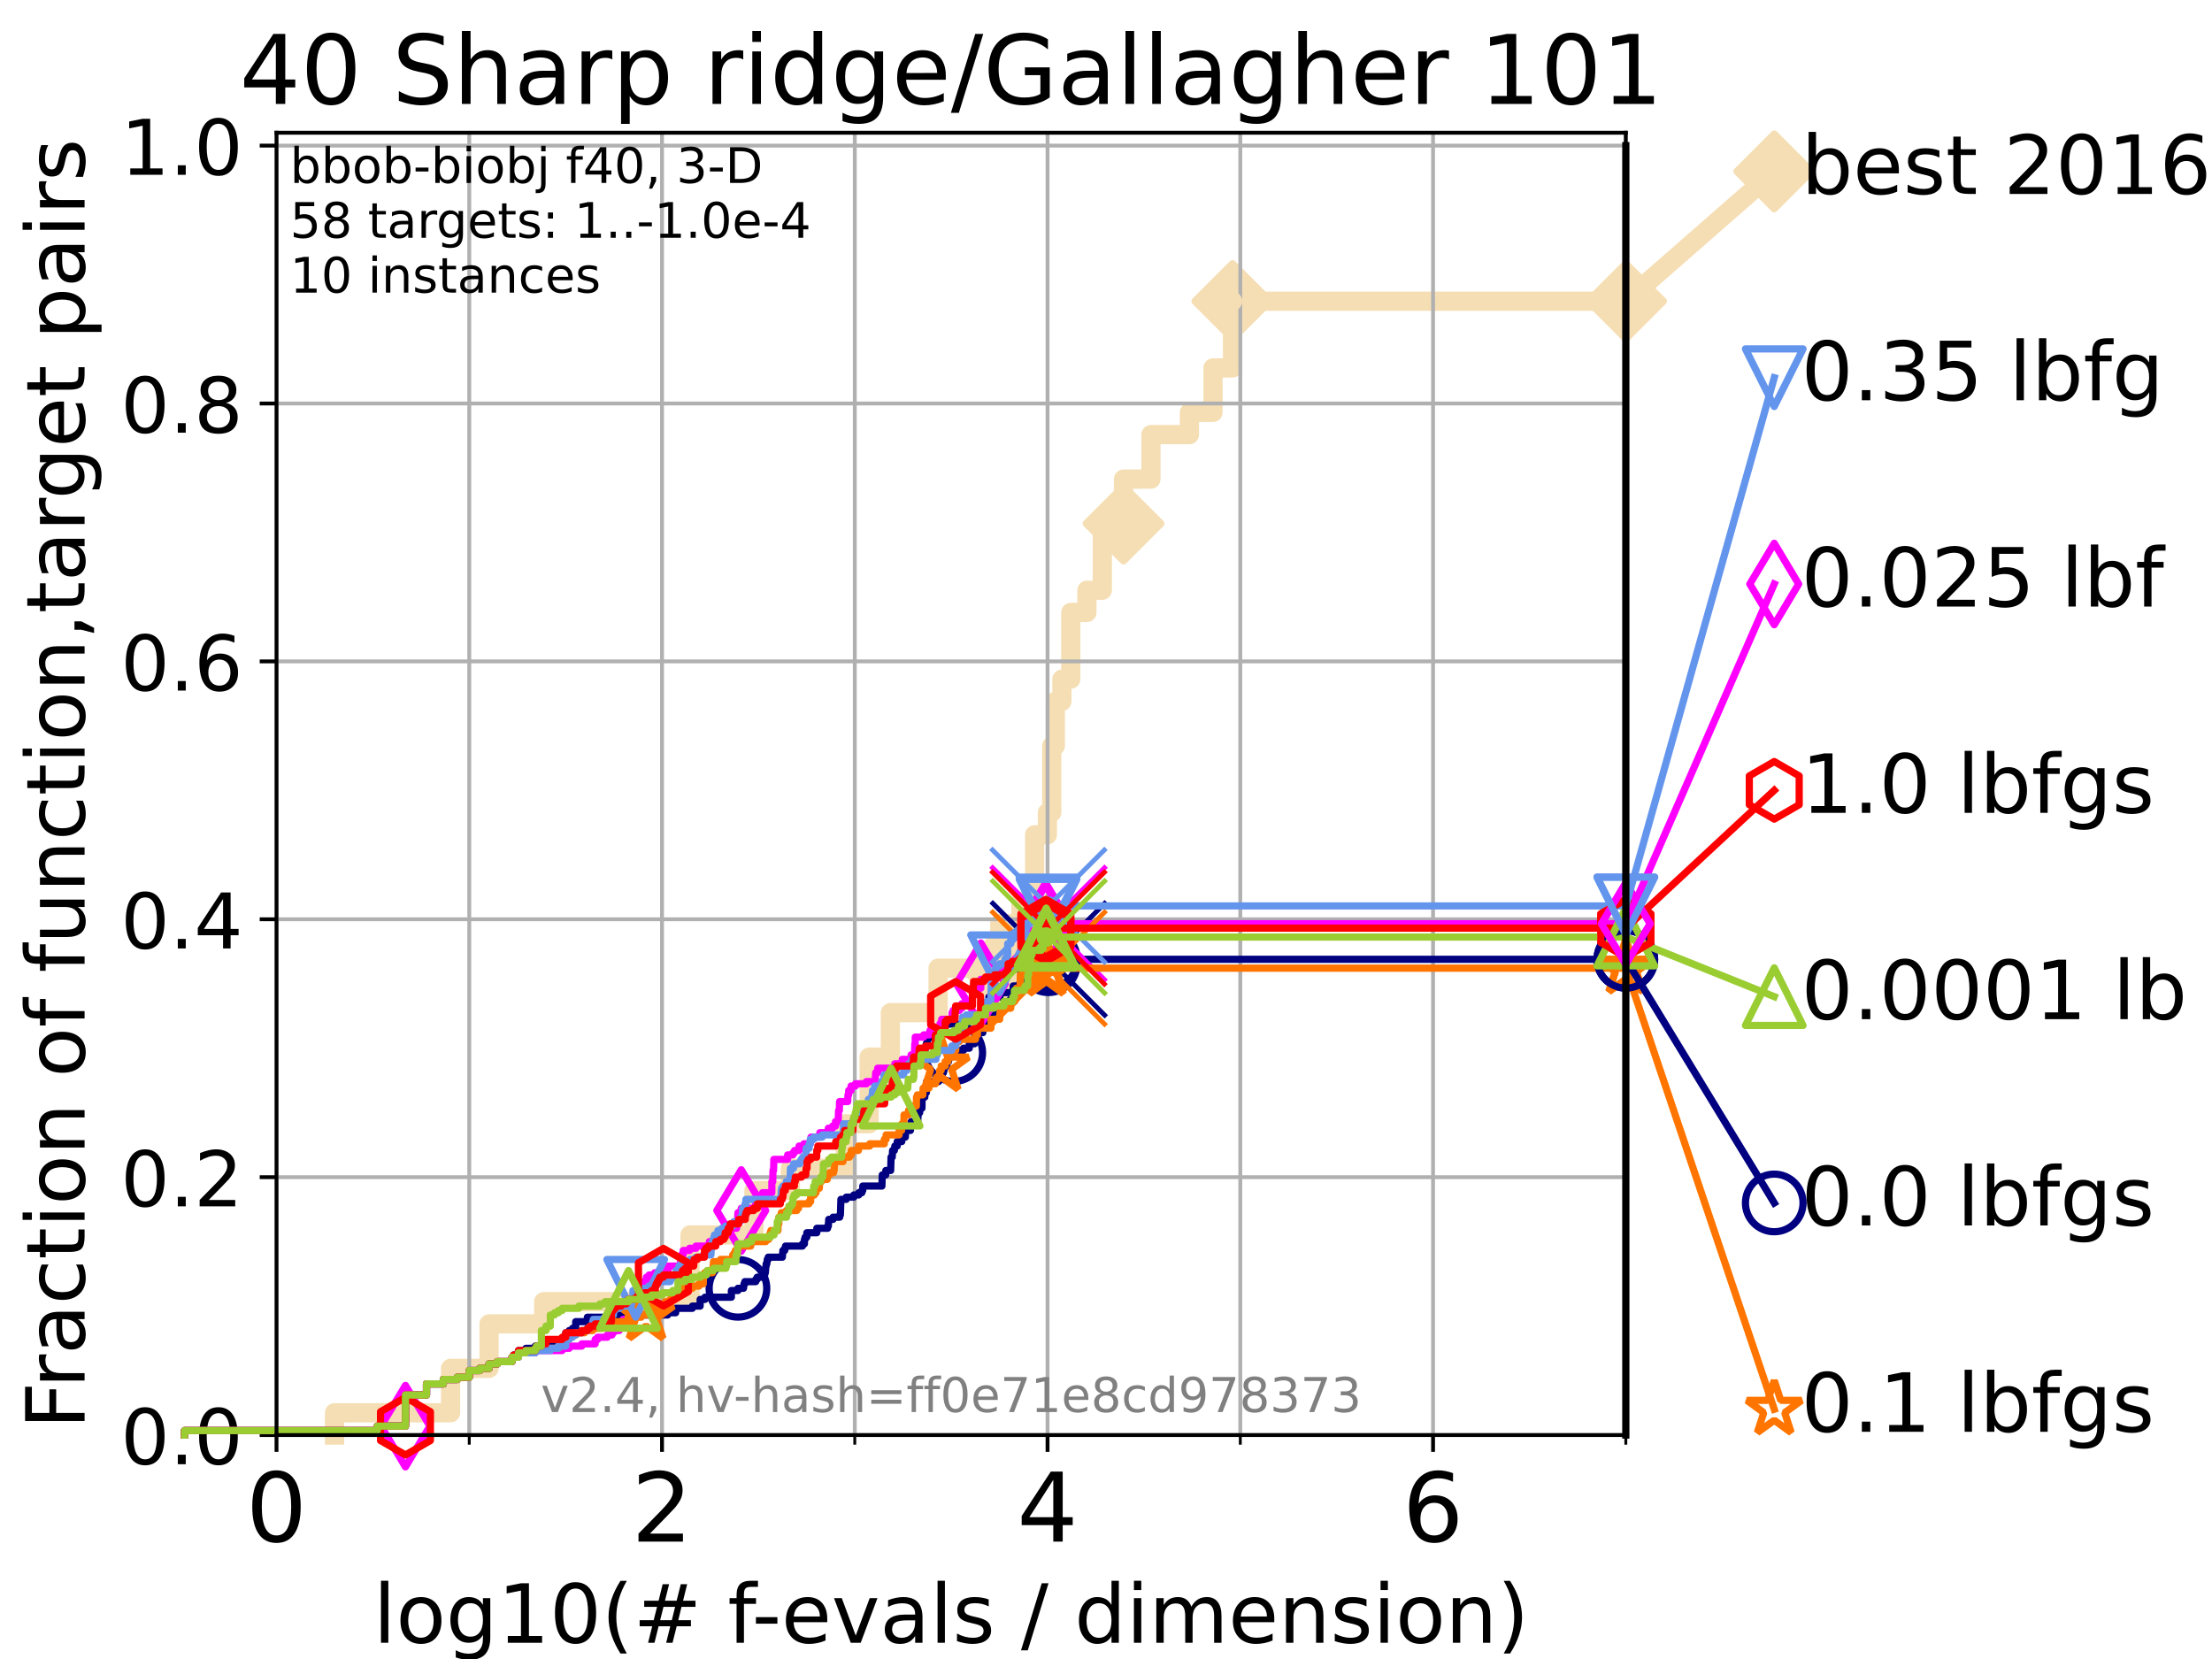 <?xml version="1.0" encoding="utf-8" standalone="no"?>
<!DOCTYPE svg PUBLIC "-//W3C//DTD SVG 1.1//EN"
  "http://www.w3.org/Graphics/SVG/1.1/DTD/svg11.dtd">
<!-- Created with matplotlib (https://matplotlib.org/) -->
<svg height="345.6pt" version="1.1" viewBox="0 0 460.8 345.6" width="460.8pt" xmlns="http://www.w3.org/2000/svg" xmlns:xlink="http://www.w3.org/1999/xlink">
 <defs>
  <style type="text/css">*{stroke-linecap:butt;stroke-linejoin:round;}</style>
 </defs>
 <g id="figure_1">
  <g id="patch_1">
   <path d="M 0 345.6 
L 460.8 345.6 
L 460.8 0 
L 0 0 
z
" style="fill:#ffffff;"/>
  </g>
  <g id="axes_1">
   <g id="patch_2">
    <path d="M 57.6 298.944 
L 338.688 298.944 
L 338.688 27.648 
L 57.6 27.648 
z
" style="fill:#ffffff;"/>
   </g>
   <g id="line2d_1">
    <path d="M 69.688 298.944 
L 69.688 294.313 
L 93.864 294.313 
L 93.864 285.05 
L 101.878 285.05 
L 101.878 275.788 
L 113.264 275.788 
L 113.264 271.157 
L 143.737 271.157 
L 143.737 257.263 
L 157.05 257.263 
L 157.05 248.001 
L 164.65 248.001 
L 164.65 243.37 
L 176.086 243.37 
L 176.086 234.107 
L 181.051 234.107 
L 181.051 220.214 
L 185.483 220.214 
L 185.483 210.951 
L 195.422 210.951 
L 195.422 201.689 
L 208.273 201.689 
L 208.273 192.426 
L 212.673 192.426 
L 212.673 187.795 
L 215.533 187.795 
L 215.533 173.901 
L 218.19 173.901 
L 218.19 169.27 
L 219.1 169.27 
L 219.1 155.377 
L 219.847 155.377 
L 219.847 146.114 
L 221.21 146.114 
L 221.21 141.483 
L 223.063 141.483 
L 223.063 127.589 
L 226.426 127.589 
L 226.426 122.958 
L 229.627 122.958 
L 229.627 109.065 
L 234.054 109.065 
L 234.054 99.802 
L 239.765 99.802 
L 239.765 90.54 
L 247.781 90.54 
L 247.781 85.909 
L 252.694 85.909 
L 252.694 76.646 
L 256.752 76.646 
L 256.752 62.753 
L 338.688 62.753 
" style="fill:none;stroke:#f5deb3;stroke-linecap:square;stroke-width:4;"/>
   </g>
   <g id="line2d_2">
    <defs>
     <path d="M 0 7.778 
L 7.778 0 
L 0 -7.778 
L -7.778 0 
z
" id="m34db2794af" style="stroke:#f5deb3;stroke-linejoin:miter;stroke-width:1.5;"/>
    </defs>
    <g>
     <use style="fill:#f5deb3;stroke:#f5deb3;stroke-linejoin:miter;stroke-width:1.5;" x="208.273" xlink:href="#m34db2794af" y="201.689"/>
     <use style="fill:#f5deb3;stroke:#f5deb3;stroke-linejoin:miter;stroke-width:1.5;" x="234.054" xlink:href="#m34db2794af" y="109.065"/>
     <use style="fill:#f5deb3;stroke:#f5deb3;stroke-linejoin:miter;stroke-width:1.5;" x="256.752" xlink:href="#m34db2794af" y="62.753"/>
     <use style="fill:#f5deb3;stroke:#f5deb3;stroke-linejoin:miter;stroke-width:1.5;" x="256.752" xlink:href="#m34db2794af" y="62.753"/>
     <use style="fill:#f5deb3;stroke:#f5deb3;stroke-linejoin:miter;stroke-width:1.5;" x="338.688" xlink:href="#m34db2794af" y="62.753"/>
    </g>
   </g>
   <g id="line2d_3">
    <path style="fill:none;stroke:#f5deb3;stroke-linecap:square;stroke-width:4;"/>
    <g/>
   </g>
   <g id="line2d_4">
    <path d="M 338.688 62.753 
L 369.608 35.706 
" style="fill:none;stroke:#f5deb3;stroke-linecap:square;stroke-width:4;"/>
    <g>
     <use style="fill:#f5deb3;stroke:#f5deb3;stroke-linejoin:miter;stroke-width:1.5;" x="338.688" xlink:href="#m34db2794af" y="62.753"/>
     <use style="fill:#f5deb3;stroke:#f5deb3;stroke-linejoin:miter;stroke-width:1.5;" x="369.608" xlink:href="#m34db2794af" y="35.706"/>
    </g>
   </g>
   <g id="matplotlib.axis_1">
    <g id="xtick_1">
     <g id="line2d_5">
      <path clip-path="url(#pb758476081)" d="M 57.6 298.944 
L 57.6 27.648 
" style="fill:none;stroke:#b0b0b0;stroke-linecap:square;stroke-width:0.8;"/>
     </g>
     <g id="line2d_6">
      <defs>
       <path d="M 0 0 
L 0 3.5 
" id="m044294abf4" style="stroke:#000000;stroke-width:0.8;"/>
      </defs>
      <g>
       <use style="stroke:#000000;stroke-width:0.8;" x="57.6" xlink:href="#m044294abf4" y="298.944"/>
      </g>
     </g>
     <g id="text_1">
      <!-- 0 -->
      <g transform="translate(51.237 321.141)scale(0.2 -0.2)">
       <defs>
        <path d="M 31.781 66.406 
Q 24.172 66.406 20.328 58.906 
Q 16.5 51.422 16.5 36.375 
Q 16.5 21.391 20.328 13.891 
Q 24.172 6.391 31.781 6.391 
Q 39.453 6.391 43.281 13.891 
Q 47.125 21.391 47.125 36.375 
Q 47.125 51.422 43.281 58.906 
Q 39.453 66.406 31.781 66.406 
z
M 31.781 74.219 
Q 44.047 74.219 50.516 64.516 
Q 56.984 54.828 56.984 36.375 
Q 56.984 17.969 50.516 8.266 
Q 44.047 -1.422 31.781 -1.422 
Q 19.531 -1.422 13.062 8.266 
Q 6.594 17.969 6.594 36.375 
Q 6.594 54.828 13.062 64.516 
Q 19.531 74.219 31.781 74.219 
z
" id="DejaVuSans-48"/>
       </defs>
       <use xlink:href="#DejaVuSans-48"/>
      </g>
     </g>
    </g>
    <g id="xtick_2">
     <g id="line2d_7">
      <path clip-path="url(#pb758476081)" d="M 137.911 298.944 
L 137.911 27.648 
" style="fill:none;stroke:#b0b0b0;stroke-linecap:square;stroke-width:0.8;"/>
     </g>
     <g id="line2d_8">
      <g>
       <use style="stroke:#000000;stroke-width:0.8;" x="137.911" xlink:href="#m044294abf4" y="298.944"/>
      </g>
     </g>
     <g id="text_2">
      <!-- 2 -->
      <g transform="translate(131.548 321.141)scale(0.2 -0.2)">
       <defs>
        <path d="M 19.188 8.297 
L 53.609 8.297 
L 53.609 0 
L 7.328 0 
L 7.328 8.297 
Q 12.938 14.109 22.625 23.891 
Q 32.328 33.688 34.812 36.531 
Q 39.547 41.844 41.422 45.531 
Q 43.312 49.219 43.312 52.781 
Q 43.312 58.594 39.234 62.25 
Q 35.156 65.922 28.609 65.922 
Q 23.969 65.922 18.812 64.312 
Q 13.672 62.703 7.812 59.422 
L 7.812 69.391 
Q 13.766 71.781 18.938 73 
Q 24.125 74.219 28.422 74.219 
Q 39.75 74.219 46.484 68.547 
Q 53.219 62.891 53.219 53.422 
Q 53.219 48.922 51.531 44.891 
Q 49.859 40.875 45.406 35.406 
Q 44.188 33.984 37.641 27.219 
Q 31.109 20.453 19.188 8.297 
z
" id="DejaVuSans-50"/>
       </defs>
       <use xlink:href="#DejaVuSans-50"/>
      </g>
     </g>
    </g>
    <g id="xtick_3">
     <g id="line2d_9">
      <path clip-path="url(#pb758476081)" d="M 218.222 298.944 
L 218.222 27.648 
" style="fill:none;stroke:#b0b0b0;stroke-linecap:square;stroke-width:0.8;"/>
     </g>
     <g id="line2d_10">
      <g>
       <use style="stroke:#000000;stroke-width:0.8;" x="218.222" xlink:href="#m044294abf4" y="298.944"/>
      </g>
     </g>
     <g id="text_3">
      <!-- 4 -->
      <g transform="translate(211.859 321.141)scale(0.2 -0.2)">
       <defs>
        <path d="M 37.797 64.312 
L 12.891 25.391 
L 37.797 25.391 
z
M 35.203 72.906 
L 47.609 72.906 
L 47.609 25.391 
L 58.016 25.391 
L 58.016 17.188 
L 47.609 17.188 
L 47.609 0 
L 37.797 0 
L 37.797 17.188 
L 4.891 17.188 
L 4.891 26.703 
z
" id="DejaVuSans-52"/>
       </defs>
       <use xlink:href="#DejaVuSans-52"/>
      </g>
     </g>
    </g>
    <g id="xtick_4">
     <g id="line2d_11">
      <path clip-path="url(#pb758476081)" d="M 298.533 298.944 
L 298.533 27.648 
" style="fill:none;stroke:#b0b0b0;stroke-linecap:square;stroke-width:0.8;"/>
     </g>
     <g id="line2d_12">
      <g>
       <use style="stroke:#000000;stroke-width:0.8;" x="298.533" xlink:href="#m044294abf4" y="298.944"/>
      </g>
     </g>
     <g id="text_4">
      <!-- 6 -->
      <g transform="translate(292.17 321.141)scale(0.2 -0.2)">
       <defs>
        <path d="M 33.016 40.375 
Q 26.375 40.375 22.484 35.828 
Q 18.609 31.297 18.609 23.391 
Q 18.609 15.531 22.484 10.953 
Q 26.375 6.391 33.016 6.391 
Q 39.656 6.391 43.531 10.953 
Q 47.406 15.531 47.406 23.391 
Q 47.406 31.297 43.531 35.828 
Q 39.656 40.375 33.016 40.375 
z
M 52.594 71.297 
L 52.594 62.312 
Q 48.875 64.062 45.094 64.984 
Q 41.312 65.922 37.594 65.922 
Q 27.828 65.922 22.672 59.328 
Q 17.531 52.734 16.797 39.406 
Q 19.672 43.656 24.016 45.922 
Q 28.375 48.188 33.594 48.188 
Q 44.578 48.188 50.953 41.516 
Q 57.328 34.859 57.328 23.391 
Q 57.328 12.156 50.688 5.359 
Q 44.047 -1.422 33.016 -1.422 
Q 20.359 -1.422 13.672 8.266 
Q 6.984 17.969 6.984 36.375 
Q 6.984 53.656 15.188 63.938 
Q 23.391 74.219 37.203 74.219 
Q 40.922 74.219 44.703 73.484 
Q 48.484 72.75 52.594 71.297 
z
" id="DejaVuSans-54"/>
       </defs>
       <use xlink:href="#DejaVuSans-54"/>
      </g>
     </g>
    </g>
    <g id="xtick_5">
     <g id="line2d_13">
      <path clip-path="url(#pb758476081)" d="M 97.755 298.944 
L 97.755 27.648 
" style="fill:none;stroke:#b0b0b0;stroke-linecap:square;stroke-width:0.8;"/>
     </g>
     <g id="line2d_14">
      <defs>
       <path d="M 0 0 
L 0 2 
" id="m0b5faec602" style="stroke:#000000;stroke-width:0.6;"/>
      </defs>
      <g>
       <use style="stroke:#000000;stroke-width:0.6;" x="97.755" xlink:href="#m0b5faec602" y="298.944"/>
      </g>
     </g>
    </g>
    <g id="xtick_6">
     <g id="line2d_15">
      <path clip-path="url(#pb758476081)" d="M 178.066 298.944 
L 178.066 27.648 
" style="fill:none;stroke:#b0b0b0;stroke-linecap:square;stroke-width:0.8;"/>
     </g>
     <g id="line2d_16">
      <g>
       <use style="stroke:#000000;stroke-width:0.6;" x="178.066" xlink:href="#m0b5faec602" y="298.944"/>
      </g>
     </g>
    </g>
    <g id="xtick_7">
     <g id="line2d_17">
      <path clip-path="url(#pb758476081)" d="M 258.377 298.944 
L 258.377 27.648 
" style="fill:none;stroke:#b0b0b0;stroke-linecap:square;stroke-width:0.8;"/>
     </g>
     <g id="line2d_18">
      <g>
       <use style="stroke:#000000;stroke-width:0.6;" x="258.377" xlink:href="#m0b5faec602" y="298.944"/>
      </g>
     </g>
    </g>
    <g id="xtick_8">
     <g id="line2d_19">
      <path clip-path="url(#pb758476081)" d="M 338.688 298.944 
L 338.688 27.648 
" style="fill:none;stroke:#b0b0b0;stroke-linecap:square;stroke-width:0.8;"/>
     </g>
     <g id="line2d_20">
      <g>
       <use style="stroke:#000000;stroke-width:0.6;" x="338.688" xlink:href="#m0b5faec602" y="298.944"/>
      </g>
     </g>
    </g>
    <g id="text_5">
     <!-- log10(# f-evals / dimension) -->
     <g transform="translate(77.764 342.218)scale(0.17 -0.17)">
      <defs>
       <path d="M 9.422 75.984 
L 18.406 75.984 
L 18.406 0 
L 9.422 0 
z
" id="DejaVuSans-108"/>
       <path d="M 30.609 48.391 
Q 23.391 48.391 19.188 42.75 
Q 14.984 37.109 14.984 27.297 
Q 14.984 17.484 19.156 11.844 
Q 23.344 6.203 30.609 6.203 
Q 37.797 6.203 41.984 11.859 
Q 46.188 17.531 46.188 27.297 
Q 46.188 37.016 41.984 42.703 
Q 37.797 48.391 30.609 48.391 
z
M 30.609 56 
Q 42.328 56 49.016 48.375 
Q 55.719 40.766 55.719 27.297 
Q 55.719 13.875 49.016 6.219 
Q 42.328 -1.422 30.609 -1.422 
Q 18.844 -1.422 12.172 6.219 
Q 5.516 13.875 5.516 27.297 
Q 5.516 40.766 12.172 48.375 
Q 18.844 56 30.609 56 
z
" id="DejaVuSans-111"/>
       <path d="M 45.406 27.984 
Q 45.406 37.75 41.375 43.109 
Q 37.359 48.484 30.078 48.484 
Q 22.859 48.484 18.828 43.109 
Q 14.797 37.75 14.797 27.984 
Q 14.797 18.266 18.828 12.891 
Q 22.859 7.516 30.078 7.516 
Q 37.359 7.516 41.375 12.891 
Q 45.406 18.266 45.406 27.984 
z
M 54.391 6.781 
Q 54.391 -7.172 48.188 -13.984 
Q 42 -20.797 29.203 -20.797 
Q 24.469 -20.797 20.266 -20.094 
Q 16.062 -19.391 12.109 -17.922 
L 12.109 -9.188 
Q 16.062 -11.328 19.922 -12.344 
Q 23.781 -13.375 27.781 -13.375 
Q 36.625 -13.375 41.016 -8.766 
Q 45.406 -4.156 45.406 5.172 
L 45.406 9.625 
Q 42.625 4.781 38.281 2.391 
Q 33.938 0 27.875 0 
Q 17.828 0 11.672 7.656 
Q 5.516 15.328 5.516 27.984 
Q 5.516 40.672 11.672 48.328 
Q 17.828 56 27.875 56 
Q 33.938 56 38.281 53.609 
Q 42.625 51.219 45.406 46.391 
L 45.406 54.688 
L 54.391 54.688 
z
" id="DejaVuSans-103"/>
       <path d="M 12.406 8.297 
L 28.516 8.297 
L 28.516 63.922 
L 10.984 60.406 
L 10.984 69.391 
L 28.422 72.906 
L 38.281 72.906 
L 38.281 8.297 
L 54.391 8.297 
L 54.391 0 
L 12.406 0 
z
" id="DejaVuSans-49"/>
       <path d="M 31 75.875 
Q 24.469 64.656 21.281 53.656 
Q 18.109 42.672 18.109 31.391 
Q 18.109 20.125 21.312 9.062 
Q 24.516 -2 31 -13.188 
L 23.188 -13.188 
Q 15.875 -1.703 12.234 9.375 
Q 8.594 20.453 8.594 31.391 
Q 8.594 42.281 12.203 53.312 
Q 15.828 64.359 23.188 75.875 
z
" id="DejaVuSans-40"/>
       <path d="M 51.125 44 
L 36.922 44 
L 32.812 27.688 
L 47.125 27.688 
z
M 43.797 71.781 
L 38.719 51.516 
L 52.984 51.516 
L 58.109 71.781 
L 65.922 71.781 
L 60.891 51.516 
L 76.125 51.516 
L 76.125 44 
L 58.984 44 
L 54.984 27.688 
L 70.516 27.688 
L 70.516 20.219 
L 53.078 20.219 
L 48 0 
L 40.188 0 
L 45.219 20.219 
L 30.906 20.219 
L 25.875 0 
L 18.016 0 
L 23.094 20.219 
L 7.719 20.219 
L 7.719 27.688 
L 24.906 27.688 
L 29 44 
L 13.281 44 
L 13.281 51.516 
L 30.906 51.516 
L 35.891 71.781 
z
" id="DejaVuSans-35"/>
       <path id="DejaVuSans-32"/>
       <path d="M 37.109 75.984 
L 37.109 68.5 
L 28.516 68.5 
Q 23.688 68.5 21.797 66.547 
Q 19.922 64.594 19.922 59.516 
L 19.922 54.688 
L 34.719 54.688 
L 34.719 47.703 
L 19.922 47.703 
L 19.922 0 
L 10.891 0 
L 10.891 47.703 
L 2.297 47.703 
L 2.297 54.688 
L 10.891 54.688 
L 10.891 58.5 
Q 10.891 67.625 15.141 71.797 
Q 19.391 75.984 28.609 75.984 
z
" id="DejaVuSans-102"/>
       <path d="M 4.891 31.391 
L 31.203 31.391 
L 31.203 23.391 
L 4.891 23.391 
z
" id="DejaVuSans-45"/>
       <path d="M 56.203 29.594 
L 56.203 25.203 
L 14.891 25.203 
Q 15.484 15.922 20.484 11.062 
Q 25.484 6.203 34.422 6.203 
Q 39.594 6.203 44.453 7.469 
Q 49.312 8.734 54.109 11.281 
L 54.109 2.781 
Q 49.266 0.734 44.188 -0.344 
Q 39.109 -1.422 33.891 -1.422 
Q 20.797 -1.422 13.156 6.188 
Q 5.516 13.812 5.516 26.812 
Q 5.516 40.234 12.766 48.109 
Q 20.016 56 32.328 56 
Q 43.359 56 49.781 48.891 
Q 56.203 41.797 56.203 29.594 
z
M 47.219 32.234 
Q 47.125 39.594 43.094 43.984 
Q 39.062 48.391 32.422 48.391 
Q 24.906 48.391 20.391 44.141 
Q 15.875 39.891 15.188 32.172 
z
" id="DejaVuSans-101"/>
       <path d="M 2.984 54.688 
L 12.5 54.688 
L 29.594 8.797 
L 46.688 54.688 
L 56.203 54.688 
L 35.688 0 
L 23.484 0 
z
" id="DejaVuSans-118"/>
       <path d="M 34.281 27.484 
Q 23.391 27.484 19.188 25 
Q 14.984 22.516 14.984 16.5 
Q 14.984 11.719 18.141 8.906 
Q 21.297 6.109 26.703 6.109 
Q 34.188 6.109 38.703 11.406 
Q 43.219 16.703 43.219 25.484 
L 43.219 27.484 
z
M 52.203 31.203 
L 52.203 0 
L 43.219 0 
L 43.219 8.297 
Q 40.141 3.328 35.547 0.953 
Q 30.953 -1.422 24.312 -1.422 
Q 15.922 -1.422 10.953 3.297 
Q 6 8.016 6 15.922 
Q 6 25.141 12.172 29.828 
Q 18.359 34.516 30.609 34.516 
L 43.219 34.516 
L 43.219 35.406 
Q 43.219 41.609 39.141 45 
Q 35.062 48.391 27.688 48.391 
Q 23 48.391 18.547 47.266 
Q 14.109 46.141 10.016 43.891 
L 10.016 52.203 
Q 14.938 54.109 19.578 55.047 
Q 24.219 56 28.609 56 
Q 40.484 56 46.344 49.844 
Q 52.203 43.703 52.203 31.203 
z
" id="DejaVuSans-97"/>
       <path d="M 44.281 53.078 
L 44.281 44.578 
Q 40.484 46.531 36.375 47.5 
Q 32.281 48.484 27.875 48.484 
Q 21.188 48.484 17.844 46.438 
Q 14.5 44.391 14.5 40.281 
Q 14.5 37.156 16.891 35.375 
Q 19.281 33.594 26.516 31.984 
L 29.594 31.297 
Q 39.156 29.25 43.188 25.516 
Q 47.219 21.781 47.219 15.094 
Q 47.219 7.469 41.188 3.016 
Q 35.156 -1.422 24.609 -1.422 
Q 20.219 -1.422 15.453 -0.562 
Q 10.688 0.297 5.422 2 
L 5.422 11.281 
Q 10.406 8.688 15.234 7.391 
Q 20.062 6.109 24.812 6.109 
Q 31.156 6.109 34.562 8.281 
Q 37.984 10.453 37.984 14.406 
Q 37.984 18.062 35.516 20.016 
Q 33.062 21.969 24.703 23.781 
L 21.578 24.516 
Q 13.234 26.266 9.516 29.906 
Q 5.812 33.547 5.812 39.891 
Q 5.812 47.609 11.281 51.797 
Q 16.75 56 26.812 56 
Q 31.781 56 36.172 55.266 
Q 40.578 54.547 44.281 53.078 
z
" id="DejaVuSans-115"/>
       <path d="M 25.391 72.906 
L 33.688 72.906 
L 8.297 -9.281 
L 0 -9.281 
z
" id="DejaVuSans-47"/>
       <path d="M 45.406 46.391 
L 45.406 75.984 
L 54.391 75.984 
L 54.391 0 
L 45.406 0 
L 45.406 8.203 
Q 42.578 3.328 38.25 0.953 
Q 33.938 -1.422 27.875 -1.422 
Q 17.969 -1.422 11.734 6.484 
Q 5.516 14.406 5.516 27.297 
Q 5.516 40.188 11.734 48.094 
Q 17.969 56 27.875 56 
Q 33.938 56 38.25 53.625 
Q 42.578 51.266 45.406 46.391 
z
M 14.797 27.297 
Q 14.797 17.391 18.875 11.75 
Q 22.953 6.109 30.078 6.109 
Q 37.203 6.109 41.297 11.75 
Q 45.406 17.391 45.406 27.297 
Q 45.406 37.203 41.297 42.844 
Q 37.203 48.484 30.078 48.484 
Q 22.953 48.484 18.875 42.844 
Q 14.797 37.203 14.797 27.297 
z
" id="DejaVuSans-100"/>
       <path d="M 9.422 54.688 
L 18.406 54.688 
L 18.406 0 
L 9.422 0 
z
M 9.422 75.984 
L 18.406 75.984 
L 18.406 64.594 
L 9.422 64.594 
z
" id="DejaVuSans-105"/>
       <path d="M 52 44.188 
Q 55.375 50.25 60.062 53.125 
Q 64.75 56 71.094 56 
Q 79.641 56 84.281 50.016 
Q 88.922 44.047 88.922 33.016 
L 88.922 0 
L 79.891 0 
L 79.891 32.719 
Q 79.891 40.578 77.094 44.375 
Q 74.312 48.188 68.609 48.188 
Q 61.625 48.188 57.562 43.547 
Q 53.516 38.922 53.516 30.906 
L 53.516 0 
L 44.484 0 
L 44.484 32.719 
Q 44.484 40.625 41.703 44.406 
Q 38.922 48.188 33.109 48.188 
Q 26.219 48.188 22.156 43.531 
Q 18.109 38.875 18.109 30.906 
L 18.109 0 
L 9.078 0 
L 9.078 54.688 
L 18.109 54.688 
L 18.109 46.188 
Q 21.188 51.219 25.484 53.609 
Q 29.781 56 35.688 56 
Q 41.656 56 45.828 52.969 
Q 50 49.953 52 44.188 
z
" id="DejaVuSans-109"/>
       <path d="M 54.891 33.016 
L 54.891 0 
L 45.906 0 
L 45.906 32.719 
Q 45.906 40.484 42.875 44.328 
Q 39.844 48.188 33.797 48.188 
Q 26.516 48.188 22.312 43.547 
Q 18.109 38.922 18.109 30.906 
L 18.109 0 
L 9.078 0 
L 9.078 54.688 
L 18.109 54.688 
L 18.109 46.188 
Q 21.344 51.125 25.703 53.562 
Q 30.078 56 35.797 56 
Q 45.219 56 50.047 50.172 
Q 54.891 44.344 54.891 33.016 
z
" id="DejaVuSans-110"/>
       <path d="M 8.016 75.875 
L 15.828 75.875 
Q 23.141 64.359 26.781 53.312 
Q 30.422 42.281 30.422 31.391 
Q 30.422 20.453 26.781 9.375 
Q 23.141 -1.703 15.828 -13.188 
L 8.016 -13.188 
Q 14.5 -2 17.703 9.062 
Q 20.906 20.125 20.906 31.391 
Q 20.906 42.672 17.703 53.656 
Q 14.5 64.656 8.016 75.875 
z
" id="DejaVuSans-41"/>
      </defs>
      <use xlink:href="#DejaVuSans-108"/>
      <use x="27.783" xlink:href="#DejaVuSans-111"/>
      <use x="88.965" xlink:href="#DejaVuSans-103"/>
      <use x="152.441" xlink:href="#DejaVuSans-49"/>
      <use x="216.064" xlink:href="#DejaVuSans-48"/>
      <use x="279.688" xlink:href="#DejaVuSans-40"/>
      <use x="318.701" xlink:href="#DejaVuSans-35"/>
      <use x="402.49" xlink:href="#DejaVuSans-32"/>
      <use x="434.277" xlink:href="#DejaVuSans-102"/>
      <use x="463.982" xlink:href="#DejaVuSans-45"/>
      <use x="500.066" xlink:href="#DejaVuSans-101"/>
      <use x="561.59" xlink:href="#DejaVuSans-118"/>
      <use x="620.77" xlink:href="#DejaVuSans-97"/>
      <use x="682.049" xlink:href="#DejaVuSans-108"/>
      <use x="709.832" xlink:href="#DejaVuSans-115"/>
      <use x="761.932" xlink:href="#DejaVuSans-32"/>
      <use x="793.719" xlink:href="#DejaVuSans-47"/>
      <use x="827.41" xlink:href="#DejaVuSans-32"/>
      <use x="859.197" xlink:href="#DejaVuSans-100"/>
      <use x="922.674" xlink:href="#DejaVuSans-105"/>
      <use x="950.457" xlink:href="#DejaVuSans-109"/>
      <use x="1047.869" xlink:href="#DejaVuSans-101"/>
      <use x="1109.393" xlink:href="#DejaVuSans-110"/>
      <use x="1172.771" xlink:href="#DejaVuSans-115"/>
      <use x="1224.871" xlink:href="#DejaVuSans-105"/>
      <use x="1252.654" xlink:href="#DejaVuSans-111"/>
      <use x="1313.836" xlink:href="#DejaVuSans-110"/>
      <use x="1377.215" xlink:href="#DejaVuSans-41"/>
     </g>
    </g>
   </g>
   <g id="matplotlib.axis_2">
    <g id="ytick_1">
     <g id="line2d_21">
      <path clip-path="url(#pb758476081)" d="M 57.6 298.944 
L 338.688 298.944 
" style="fill:none;stroke:#b0b0b0;stroke-linecap:square;stroke-width:0.8;"/>
     </g>
     <g id="line2d_22">
      <defs>
       <path d="M 0 0 
L -3.5 0 
" id="mfa6dba8683" style="stroke:#000000;stroke-width:0.8;"/>
      </defs>
      <g>
       <use style="stroke:#000000;stroke-width:0.8;" x="57.6" xlink:href="#mfa6dba8683" y="298.944"/>
      </g>
     </g>
     <g id="text_6">
      <!-- 0.0 -->
      <g transform="translate(25.155 305.023)scale(0.16 -0.16)">
       <defs>
        <path d="M 10.688 12.406 
L 21 12.406 
L 21 0 
L 10.688 0 
z
" id="DejaVuSans-46"/>
       </defs>
       <use xlink:href="#DejaVuSans-48"/>
       <use x="63.623" xlink:href="#DejaVuSans-46"/>
       <use x="95.41" xlink:href="#DejaVuSans-48"/>
      </g>
     </g>
    </g>
    <g id="ytick_2">
     <g id="line2d_23">
      <path clip-path="url(#pb758476081)" d="M 57.6 245.222 
L 338.688 245.222 
" style="fill:none;stroke:#b0b0b0;stroke-linecap:square;stroke-width:0.8;"/>
     </g>
     <g id="line2d_24">
      <g>
       <use style="stroke:#000000;stroke-width:0.8;" x="57.6" xlink:href="#mfa6dba8683" y="245.222"/>
      </g>
     </g>
     <g id="text_7">
      <!-- 0.2 -->
      <g transform="translate(25.155 251.301)scale(0.16 -0.16)">
       <use xlink:href="#DejaVuSans-48"/>
       <use x="63.623" xlink:href="#DejaVuSans-46"/>
       <use x="95.41" xlink:href="#DejaVuSans-50"/>
      </g>
     </g>
    </g>
    <g id="ytick_3">
     <g id="line2d_25">
      <path clip-path="url(#pb758476081)" d="M 57.6 191.5 
L 338.688 191.5 
" style="fill:none;stroke:#b0b0b0;stroke-linecap:square;stroke-width:0.8;"/>
     </g>
     <g id="line2d_26">
      <g>
       <use style="stroke:#000000;stroke-width:0.8;" x="57.6" xlink:href="#mfa6dba8683" y="191.5"/>
      </g>
     </g>
     <g id="text_8">
      <!-- 0.4 -->
      <g transform="translate(25.155 197.579)scale(0.16 -0.16)">
       <use xlink:href="#DejaVuSans-48"/>
       <use x="63.623" xlink:href="#DejaVuSans-46"/>
       <use x="95.41" xlink:href="#DejaVuSans-52"/>
      </g>
     </g>
    </g>
    <g id="ytick_4">
     <g id="line2d_27">
      <path clip-path="url(#pb758476081)" d="M 57.6 137.778 
L 338.688 137.778 
" style="fill:none;stroke:#b0b0b0;stroke-linecap:square;stroke-width:0.8;"/>
     </g>
     <g id="line2d_28">
      <g>
       <use style="stroke:#000000;stroke-width:0.8;" x="57.6" xlink:href="#mfa6dba8683" y="137.778"/>
      </g>
     </g>
     <g id="text_9">
      <!-- 0.6 -->
      <g transform="translate(25.155 143.857)scale(0.16 -0.16)">
       <use xlink:href="#DejaVuSans-48"/>
       <use x="63.623" xlink:href="#DejaVuSans-46"/>
       <use x="95.41" xlink:href="#DejaVuSans-54"/>
      </g>
     </g>
    </g>
    <g id="ytick_5">
     <g id="line2d_29">
      <path clip-path="url(#pb758476081)" d="M 57.6 84.056 
L 338.688 84.056 
" style="fill:none;stroke:#b0b0b0;stroke-linecap:square;stroke-width:0.8;"/>
     </g>
     <g id="line2d_30">
      <g>
       <use style="stroke:#000000;stroke-width:0.8;" x="57.6" xlink:href="#mfa6dba8683" y="84.056"/>
      </g>
     </g>
     <g id="text_10">
      <!-- 0.8 -->
      <g transform="translate(25.155 90.135)scale(0.16 -0.16)">
       <defs>
        <path d="M 31.781 34.625 
Q 24.75 34.625 20.719 30.859 
Q 16.703 27.094 16.703 20.516 
Q 16.703 13.922 20.719 10.156 
Q 24.75 6.391 31.781 6.391 
Q 38.812 6.391 42.859 10.172 
Q 46.922 13.969 46.922 20.516 
Q 46.922 27.094 42.891 30.859 
Q 38.875 34.625 31.781 34.625 
z
M 21.922 38.812 
Q 15.578 40.375 12.031 44.719 
Q 8.5 49.078 8.5 55.328 
Q 8.5 64.062 14.719 69.141 
Q 20.953 74.219 31.781 74.219 
Q 42.672 74.219 48.875 69.141 
Q 55.078 64.062 55.078 55.328 
Q 55.078 49.078 51.531 44.719 
Q 48 40.375 41.703 38.812 
Q 48.828 37.156 52.797 32.312 
Q 56.781 27.484 56.781 20.516 
Q 56.781 9.906 50.312 4.234 
Q 43.844 -1.422 31.781 -1.422 
Q 19.734 -1.422 13.25 4.234 
Q 6.781 9.906 6.781 20.516 
Q 6.781 27.484 10.781 32.312 
Q 14.797 37.156 21.922 38.812 
z
M 18.312 54.391 
Q 18.312 48.734 21.844 45.562 
Q 25.391 42.391 31.781 42.391 
Q 38.141 42.391 41.719 45.562 
Q 45.312 48.734 45.312 54.391 
Q 45.312 60.062 41.719 63.234 
Q 38.141 66.406 31.781 66.406 
Q 25.391 66.406 21.844 63.234 
Q 18.312 60.062 18.312 54.391 
z
" id="DejaVuSans-56"/>
       </defs>
       <use xlink:href="#DejaVuSans-48"/>
       <use x="63.623" xlink:href="#DejaVuSans-46"/>
       <use x="95.41" xlink:href="#DejaVuSans-56"/>
      </g>
     </g>
    </g>
    <g id="ytick_6">
     <g id="line2d_31">
      <path clip-path="url(#pb758476081)" d="M 57.6 30.334 
L 338.688 30.334 
" style="fill:none;stroke:#b0b0b0;stroke-linecap:square;stroke-width:0.8;"/>
     </g>
     <g id="line2d_32">
      <g>
       <use style="stroke:#000000;stroke-width:0.8;" x="57.6" xlink:href="#mfa6dba8683" y="30.334"/>
      </g>
     </g>
     <g id="text_11">
      <!-- 1.0 -->
      <g transform="translate(25.155 36.413)scale(0.16 -0.16)">
       <use xlink:href="#DejaVuSans-49"/>
       <use x="63.623" xlink:href="#DejaVuSans-46"/>
       <use x="95.41" xlink:href="#DejaVuSans-48"/>
      </g>
     </g>
    </g>
    <g id="text_12">
     <!-- Fraction of function,target pairs -->
     <g transform="translate(17.62 297.681)rotate(-90)scale(0.17 -0.17)">
      <defs>
       <path d="M 9.812 72.906 
L 51.703 72.906 
L 51.703 64.594 
L 19.672 64.594 
L 19.672 43.109 
L 48.578 43.109 
L 48.578 34.812 
L 19.672 34.812 
L 19.672 0 
L 9.812 0 
z
" id="DejaVuSans-70"/>
       <path d="M 41.109 46.297 
Q 39.594 47.172 37.812 47.578 
Q 36.031 48 33.891 48 
Q 26.266 48 22.188 43.047 
Q 18.109 38.094 18.109 28.812 
L 18.109 0 
L 9.078 0 
L 9.078 54.688 
L 18.109 54.688 
L 18.109 46.188 
Q 20.953 51.172 25.484 53.578 
Q 30.031 56 36.531 56 
Q 37.453 56 38.578 55.875 
Q 39.703 55.766 41.062 55.516 
z
" id="DejaVuSans-114"/>
       <path d="M 48.781 52.594 
L 48.781 44.188 
Q 44.969 46.297 41.141 47.344 
Q 37.312 48.391 33.406 48.391 
Q 24.656 48.391 19.812 42.844 
Q 14.984 37.312 14.984 27.297 
Q 14.984 17.281 19.812 11.734 
Q 24.656 6.203 33.406 6.203 
Q 37.312 6.203 41.141 7.25 
Q 44.969 8.297 48.781 10.406 
L 48.781 2.094 
Q 45.016 0.344 40.984 -0.531 
Q 36.969 -1.422 32.422 -1.422 
Q 20.062 -1.422 12.781 6.344 
Q 5.516 14.109 5.516 27.297 
Q 5.516 40.672 12.859 48.328 
Q 20.219 56 33.016 56 
Q 37.156 56 41.109 55.141 
Q 45.062 54.297 48.781 52.594 
z
" id="DejaVuSans-99"/>
       <path d="M 18.312 70.219 
L 18.312 54.688 
L 36.812 54.688 
L 36.812 47.703 
L 18.312 47.703 
L 18.312 18.016 
Q 18.312 11.328 20.141 9.422 
Q 21.969 7.516 27.594 7.516 
L 36.812 7.516 
L 36.812 0 
L 27.594 0 
Q 17.188 0 13.234 3.875 
Q 9.281 7.766 9.281 18.016 
L 9.281 47.703 
L 2.688 47.703 
L 2.688 54.688 
L 9.281 54.688 
L 9.281 70.219 
z
" id="DejaVuSans-116"/>
       <path d="M 8.5 21.578 
L 8.5 54.688 
L 17.484 54.688 
L 17.484 21.922 
Q 17.484 14.156 20.5 10.266 
Q 23.531 6.391 29.594 6.391 
Q 36.859 6.391 41.078 11.031 
Q 45.312 15.672 45.312 23.688 
L 45.312 54.688 
L 54.297 54.688 
L 54.297 0 
L 45.312 0 
L 45.312 8.406 
Q 42.047 3.422 37.719 1 
Q 33.406 -1.422 27.688 -1.422 
Q 18.266 -1.422 13.375 4.438 
Q 8.5 10.297 8.5 21.578 
z
M 31.109 56 
z
" id="DejaVuSans-117"/>
       <path d="M 11.719 12.406 
L 22.016 12.406 
L 22.016 4 
L 14.016 -11.625 
L 7.719 -11.625 
L 11.719 4 
z
" id="DejaVuSans-44"/>
       <path d="M 18.109 8.203 
L 18.109 -20.797 
L 9.078 -20.797 
L 9.078 54.688 
L 18.109 54.688 
L 18.109 46.391 
Q 20.953 51.266 25.266 53.625 
Q 29.594 56 35.594 56 
Q 45.562 56 51.781 48.094 
Q 58.016 40.188 58.016 27.297 
Q 58.016 14.406 51.781 6.484 
Q 45.562 -1.422 35.594 -1.422 
Q 29.594 -1.422 25.266 0.953 
Q 20.953 3.328 18.109 8.203 
z
M 48.688 27.297 
Q 48.688 37.203 44.609 42.844 
Q 40.531 48.484 33.406 48.484 
Q 26.266 48.484 22.188 42.844 
Q 18.109 37.203 18.109 27.297 
Q 18.109 17.391 22.188 11.75 
Q 26.266 6.109 33.406 6.109 
Q 40.531 6.109 44.609 11.75 
Q 48.688 17.391 48.688 27.297 
z
" id="DejaVuSans-112"/>
      </defs>
      <use xlink:href="#DejaVuSans-70"/>
      <use x="50.27" xlink:href="#DejaVuSans-114"/>
      <use x="91.383" xlink:href="#DejaVuSans-97"/>
      <use x="152.662" xlink:href="#DejaVuSans-99"/>
      <use x="207.643" xlink:href="#DejaVuSans-116"/>
      <use x="246.852" xlink:href="#DejaVuSans-105"/>
      <use x="274.635" xlink:href="#DejaVuSans-111"/>
      <use x="335.816" xlink:href="#DejaVuSans-110"/>
      <use x="399.195" xlink:href="#DejaVuSans-32"/>
      <use x="430.982" xlink:href="#DejaVuSans-111"/>
      <use x="492.164" xlink:href="#DejaVuSans-102"/>
      <use x="527.369" xlink:href="#DejaVuSans-32"/>
      <use x="559.156" xlink:href="#DejaVuSans-102"/>
      <use x="594.361" xlink:href="#DejaVuSans-117"/>
      <use x="657.74" xlink:href="#DejaVuSans-110"/>
      <use x="721.119" xlink:href="#DejaVuSans-99"/>
      <use x="776.1" xlink:href="#DejaVuSans-116"/>
      <use x="815.309" xlink:href="#DejaVuSans-105"/>
      <use x="843.092" xlink:href="#DejaVuSans-111"/>
      <use x="904.273" xlink:href="#DejaVuSans-110"/>
      <use x="967.652" xlink:href="#DejaVuSans-44"/>
      <use x="999.439" xlink:href="#DejaVuSans-116"/>
      <use x="1038.648" xlink:href="#DejaVuSans-97"/>
      <use x="1099.928" xlink:href="#DejaVuSans-114"/>
      <use x="1139.291" xlink:href="#DejaVuSans-103"/>
      <use x="1202.768" xlink:href="#DejaVuSans-101"/>
      <use x="1264.291" xlink:href="#DejaVuSans-116"/>
      <use x="1303.5" xlink:href="#DejaVuSans-32"/>
      <use x="1335.287" xlink:href="#DejaVuSans-112"/>
      <use x="1398.764" xlink:href="#DejaVuSans-97"/>
      <use x="1460.043" xlink:href="#DejaVuSans-105"/>
      <use x="1487.826" xlink:href="#DejaVuSans-114"/>
      <use x="1528.939" xlink:href="#DejaVuSans-115"/>
     </g>
    </g>
   </g>
   <g id="line2d_33">
    <defs>
     <path d="M 0 1.5 
C 0.398 1.5 0.779 1.342 1.061 1.061 
C 1.342 0.779 1.5 0.398 1.5 0 
C 1.5 -0.398 1.342 -0.779 1.061 -1.061 
C 0.779 -1.342 0.398 -1.5 0 -1.5 
C -0.398 -1.5 -0.779 -1.342 -1.061 -1.061 
C -1.342 -0.779 -1.5 -0.398 -1.5 0 
C -1.5 0.398 -1.342 0.779 -1.061 1.061 
C -0.779 1.342 -0.398 1.5 0 1.5 
z
" id="m326d8ff0ba" style="stroke:#f5deb3;"/>
    </defs>
    <g>
     <use style="fill:#f5deb3;stroke:#f5deb3;" x="256.752" xlink:href="#m326d8ff0ba" y="62.753"/>
     <use style="fill:#f5deb3;stroke:#f5deb3;" x="256.752" xlink:href="#m326d8ff0ba" y="62.753"/>
    </g>
   </g>
   <g id="line2d_34">
    <defs>
     <path d="M 0 1.5 
C 0.398 1.5 0.779 1.342 1.061 1.061 
C 1.342 0.779 1.5 0.398 1.5 0 
C 1.5 -0.398 1.342 -0.779 1.061 -1.061 
C 0.779 -1.342 0.398 -1.5 0 -1.5 
C -0.398 -1.5 -0.779 -1.342 -1.061 -1.061 
C -1.342 -0.779 -1.5 -0.398 -1.5 0 
C -1.5 0.398 -1.342 0.779 -1.061 1.061 
C -0.779 1.342 -0.398 1.5 0 1.5 
z
" id="m96e0624b2c" style="stroke:#000080;"/>
    </defs>
    <g>
     <use style="fill:#000080;stroke:#000080;" x="218.392" xlink:href="#m96e0624b2c" y="199.836"/>
     <use style="fill:#000080;stroke:#000080;" x="218.392" xlink:href="#m96e0624b2c" y="199.836"/>
    </g>
   </g>
   <g id="line2d_35">
    <path d="M 38.441 298.944 
L 38.441 298.018 
L 78.596 298.018 
L 78.596 297.092 
L 84.464 297.092 
L 84.464 290.608 
L 88.847 290.608 
L 88.847 288.292 
L 92.347 288.292 
L 92.347 287.366 
L 95.26 287.366 
L 95.26 286.903 
L 97.755 286.903 
L 97.755 285.514 
L 99.938 285.514 
L 99.938 285.05 
L 101.878 285.05 
L 101.878 284.124 
L 103.623 284.124 
L 103.623 283.661 
L 106.664 283.661 
L 106.664 282.735 
L 107.009 282.735 
L 107.009 282.272 
L 108.006 282.272 
L 108.006 281.345 
L 109.55 281.345 
L 109.55 280.882 
L 111.506 280.882 
L 111.506 280.419 
L 113.735 280.419 
L 113.735 279.956 
L 116.323 279.956 
L 116.323 279.493 
L 117.857 279.493 
L 117.857 277.64 
L 118.577 277.64 
L 118.577 277.177 
L 119.267 277.177 
L 119.267 276.714 
L 119.932 276.714 
L 119.932 275.325 
L 122.362 275.325 
L 122.362 274.399 
L 127.485 274.399 
L 127.485 273.935 
L 139.091 273.935 
L 139.091 273.472 
L 140.748 273.472 
L 140.797 272.546 
L 144.23 272.546 
L 144.23 272.083 
L 145.851 272.083 
L 145.851 270.694 
L 146.854 270.694 
L 146.854 270.231 
L 152.36 270.231 
L 152.36 268.841 
L 153.727 268.841 
L 153.727 268.378 
L 154.885 268.378 
L 154.994 267.452 
L 155.168 267.452 
L 155.168 266.989 
L 157.434 266.989 
L 157.434 266.526 
L 157.735 266.526 
L 157.735 266.062 
L 159.064 266.062 
L 159.064 265.599 
L 159.304 265.599 
L 159.304 265.136 
L 159.44 265.136 
L 159.541 263.747 
L 159.608 263.747 
L 159.608 263.284 
L 159.742 263.284 
L 159.841 262.357 
L 160.038 262.357 
L 160.038 261.894 
L 162.979 261.894 
L 163.089 260.505 
L 163.469 260.505 
L 163.469 260.042 
L 163.63 260.042 
L 163.63 259.579 
L 167.169 259.579 
L 167.169 259.116 
L 167.577 259.116 
L 167.577 258.189 
L 167.725 258.189 
L 167.725 257.726 
L 168.079 257.726 
L 168.079 256.8 
L 170.156 256.8 
L 170.156 255.874 
L 172.402 255.874 
L 172.402 255.411 
L 172.562 255.411 
L 172.634 254.021 
L 173.538 254.021 
L 173.538 253.558 
L 174.929 253.558 
L 174.929 253.095 
L 175.067 253.095 
L 175.177 249.853 
L 176.287 249.853 
L 176.287 249.39 
L 177.862 249.39 
L 177.862 248.927 
L 178.906 248.927 
L 178.906 248.464 
L 179.537 248.464 
L 179.537 248.001 
L 179.728 248.001 
L 179.728 247.075 
L 183.721 247.075 
L 183.788 244.759 
L 184.514 244.759 
L 184.53 243.833 
L 185.543 243.833 
L 185.619 241.054 
L 185.866 241.054 
L 185.94 239.665 
L 186.31 239.665 
L 186.411 238.738 
L 186.905 238.738 
L 186.905 237.812 
L 187.855 237.812 
L 187.855 236.886 
L 188.599 236.886 
L 188.662 235.496 
L 189.662 235.496 
L 189.662 234.57 
L 189.823 234.57 
L 189.823 233.644 
L 191.179 233.644 
L 191.28 231.792 
L 191.585 231.792 
L 191.585 230.865 
L 192.063 230.865 
L 192.094 228.55 
L 192.652 228.55 
L 192.652 227.623 
L 192.977 227.623 
L 193.026 225.308 
L 195.536 225.308 
L 195.536 224.845 
L 196.267 224.845 
L 196.308 223.455 
L 196.544 223.455 
L 196.544 222.992 
L 196.664 222.992 
L 196.664 222.066 
L 197.26 222.066 
L 197.26 221.14 
L 197.603 221.14 
L 197.679 219.75 
L 198.287 219.75 
L 198.287 219.287 
L 198.685 219.287 
L 198.685 218.824 
L 200.703 218.824 
L 200.703 218.361 
L 201.925 218.361 
L 201.925 217.435 
L 203.002 217.435 
L 203.063 215.582 
L 203.421 215.582 
L 203.421 215.119 
L 204.746 215.119 
L 204.746 214.193 
L 204.939 214.193 
L 204.969 212.804 
L 205.435 212.804 
L 205.435 211.877 
L 205.605 211.877 
L 205.619 208.635 
L 205.994 208.635 
L 205.994 207.709 
L 208.313 207.709 
L 208.313 206.783 
L 211.039 206.783 
L 211.069 205.394 
L 212.343 205.394 
L 212.343 204.931 
L 214.957 204.931 
L 215.024 202.152 
L 216.707 202.152 
L 216.707 201.226 
L 217.623 201.226 
L 217.623 200.762 
L 218.392 200.762 
L 218.392 199.836 
L 338.688 199.836 
L 338.688 199.836 
" style="fill:none;stroke:#000080;stroke-linecap:square;stroke-width:1.5;"/>
   </g>
   <g id="line2d_36">
    <defs>
     <path d="M 0 6 
C 1.591 6 3.117 5.368 4.243 4.243 
C 5.368 3.117 6 1.591 6 0 
C 6 -1.591 5.368 -3.117 4.243 -4.243 
C 3.117 -5.368 1.591 -6 0 -6 
C -1.591 -6 -3.117 -5.368 -4.243 -4.243 
C -5.368 -3.117 -6 -1.591 -6 0 
C -6 1.591 -5.368 3.117 -4.243 4.243 
C -3.117 5.368 -1.591 6 0 6 
z
" id="mbfb19fc85f" style="stroke:#000080;stroke-width:1.5;"/>
    </defs>
    <g>
     <use style="fill-opacity:0;stroke:#000080;stroke-width:1.5;" x="153.727" xlink:href="#mbfb19fc85f" y="268.378"/>
     <use style="fill-opacity:0;stroke:#000080;stroke-width:1.5;" x="198.685" xlink:href="#mbfb19fc85f" y="219.287"/>
     <use style="fill-opacity:0;stroke:#000080;stroke-width:1.5;" x="218.392" xlink:href="#mbfb19fc85f" y="200.762"/>
     <use style="fill-opacity:0;stroke:#000080;stroke-width:1.5;" x="218.392" xlink:href="#mbfb19fc85f" y="199.836"/>
     <use style="fill-opacity:0;stroke:#000080;stroke-width:1.5;" x="338.688" xlink:href="#mbfb19fc85f" y="199.836"/>
    </g>
   </g>
   <g id="line2d_37">
    <path style="fill:none;stroke:#000080;stroke-linecap:square;stroke-width:1.5;"/>
    <g/>
   </g>
   <g id="line2d_38">
    <path clip-path="url(#pb758476081)" d="M 218.471 199.836 
" style="fill:none;stroke:#000080;stroke-linecap:square;stroke-width:1.5;"/>
    <defs>
     <path d="M -12 12 
L 12 -12 
M -12 -12 
L 12 12 
" id="mdc0fce48bf" style="stroke:#000080;"/>
    </defs>
    <g clip-path="url(#pb758476081)">
     <use style="fill:#000080;stroke:#000080;" x="218.471" xlink:href="#mdc0fce48bf" y="199.836"/>
    </g>
   </g>
   <g id="line2d_39">
    <defs>
     <path d="M 0 1.5 
C 0.398 1.5 0.779 1.342 1.061 1.061 
C 1.342 0.779 1.5 0.398 1.5 0 
C 1.5 -0.398 1.342 -0.779 1.061 -1.061 
C 0.779 -1.342 0.398 -1.5 0 -1.5 
C -0.398 -1.5 -0.779 -1.342 -1.061 -1.061 
C -1.342 -0.779 -1.5 -0.398 -1.5 0 
C -1.5 0.398 -1.342 0.779 -1.061 1.061 
C -0.779 1.342 -0.398 1.5 0 1.5 
z
" id="m427ac9c94e" style="stroke:#ff00ff;"/>
    </defs>
    <g>
     <use style="fill:#ff00ff;stroke:#ff00ff;" x="217.828" xlink:href="#m427ac9c94e" y="192.426"/>
     <use style="fill:#ff00ff;stroke:#ff00ff;" x="217.828" xlink:href="#m427ac9c94e" y="192.426"/>
    </g>
   </g>
   <g id="line2d_40">
    <path d="M 38.441 298.944 
L 38.441 298.018 
L 78.596 298.018 
L 78.596 297.092 
L 84.464 297.092 
L 84.464 290.608 
L 88.847 290.608 
L 88.847 288.292 
L 92.347 288.292 
L 92.347 287.366 
L 95.26 287.366 
L 95.26 286.903 
L 97.755 286.903 
L 97.755 285.514 
L 99.938 285.514 
L 99.938 285.05 
L 101.878 285.05 
L 101.878 284.124 
L 103.623 284.124 
L 103.623 283.661 
L 106.664 283.661 
L 106.664 282.735 
L 108.006 282.735 
L 108.006 281.809 
L 111.506 281.809 
L 111.506 281.345 
L 117.107 281.345 
L 117.107 280.882 
L 118.577 280.882 
L 118.577 280.419 
L 121.189 280.419 
L 121.189 279.956 
L 123.985 279.956 
L 123.985 279.03 
L 124.495 279.03 
L 124.495 278.567 
L 126.507 278.567 
L 126.507 278.104 
L 127.485 278.104 
L 127.485 277.64 
L 127.799 277.64 
L 127.799 277.177 
L 129.002 277.177 
L 129.002 276.251 
L 129.761 276.251 
L 129.761 274.862 
L 130.84 274.862 
L 130.84 274.399 
L 131.185 274.399 
L 131.27 273.009 
L 131.607 273.009 
L 131.691 272.083 
L 131.938 272.083 
L 131.938 271.157 
L 132.343 271.157 
L 132.343 270.694 
L 132.66 270.694 
L 132.66 270.231 
L 133.125 270.231 
L 133.201 269.304 
L 133.277 269.304 
L 133.277 268.841 
L 133.8 268.841 
L 133.8 267.452 
L 134.092 267.452 
L 134.092 266.989 
L 134.661 266.989 
L 134.661 266.062 
L 135.213 266.062 
L 135.213 265.599 
L 136.393 265.599 
L 136.393 265.136 
L 138.199 265.136 
L 138.199 264.673 
L 139.145 264.673 
L 139.145 263.747 
L 141.756 263.747 
L 141.756 262.821 
L 141.941 262.821 
L 141.941 261.431 
L 142.307 261.431 
L 142.307 260.505 
L 143.654 260.505 
L 143.654 260.042 
L 144.982 260.042 
L 144.982 259.579 
L 147.77 259.579 
L 147.77 258.653 
L 149.287 258.653 
L 149.287 258.189 
L 150.086 258.189 
L 150.086 257.726 
L 150.316 257.726 
L 150.316 256.8 
L 151.555 256.8 
L 151.555 256.337 
L 151.74 256.337 
L 151.74 255.874 
L 153.443 255.874 
L 153.443 254.948 
L 153.633 254.948 
L 153.727 252.632 
L 154.304 252.632 
L 154.304 252.169 
L 154.417 252.169 
L 154.417 251.706 
L 157.339 251.706 
L 157.415 250.779 
L 157.567 250.779 
L 157.567 250.316 
L 158.43 250.316 
L 158.43 249.39 
L 158.573 249.39 
L 158.573 248.927 
L 158.855 248.927 
L 158.855 248.464 
L 160.79 248.464 
L 160.79 246.148 
L 160.977 246.148 
L 161.023 243.833 
L 161.146 243.833 
L 161.208 241.517 
L 164.076 241.517 
L 164.076 240.591 
L 165.181 240.591 
L 165.181 240.128 
L 165.519 240.128 
L 165.519 239.665 
L 166.46 239.665 
L 166.46 238.738 
L 167.46 238.738 
L 167.46 238.275 
L 168.786 238.275 
L 168.786 237.812 
L 168.943 237.812 
L 168.943 236.886 
L 170.785 236.886 
L 170.785 235.96 
L 172.554 235.96 
L 172.554 235.033 
L 173.448 235.033 
L 173.448 234.57 
L 174.051 234.57 
L 174.051 233.644 
L 174.605 233.644 
L 174.69 231.328 
L 174.852 231.328 
L 174.901 229.476 
L 176.593 229.476 
L 176.644 228.087 
L 176.794 228.087 
L 176.794 227.16 
L 177.294 227.16 
L 177.294 226.234 
L 178.205 226.234 
L 178.205 225.771 
L 180.509 225.771 
L 180.509 225.308 
L 182.326 225.308 
L 182.417 223.455 
L 182.842 223.455 
L 182.842 222.529 
L 186.411 222.529 
L 186.411 221.603 
L 187.908 221.603 
L 187.948 220.677 
L 189.805 220.677 
L 189.805 219.75 
L 190.494 219.75 
L 190.574 217.435 
L 190.661 217.435 
L 190.661 216.045 
L 192.419 216.045 
L 192.419 215.582 
L 193.61 215.582 
L 193.61 215.119 
L 193.729 215.119 
L 193.729 214.656 
L 194.396 214.656 
L 194.396 214.193 
L 195.809 214.193 
L 195.809 213.267 
L 196.169 213.267 
L 196.169 212.34 
L 198.327 212.34 
L 198.334 210.951 
L 198.562 210.951 
L 198.562 210.488 
L 199.872 210.488 
L 199.872 210.025 
L 200.373 210.025 
L 200.373 209.099 
L 202.48 209.099 
L 202.545 207.246 
L 203.19 207.246 
L 203.19 206.783 
L 203.315 206.783 
L 203.315 205.857 
L 204.317 205.857 
L 204.327 204.004 
L 205.687 204.004 
L 205.687 203.541 
L 209.059 203.541 
L 209.098 200.762 
L 210.859 200.762 
L 210.859 200.299 
L 211.724 200.299 
L 211.724 199.836 
L 212.199 199.836 
L 212.199 199.373 
L 212.975 199.373 
L 213.019 195.205 
L 213.209 195.205 
L 213.209 194.742 
L 214.665 194.742 
L 214.665 194.279 
L 215.048 194.279 
L 215.048 193.816 
L 217.207 193.816 
L 217.207 192.889 
L 217.828 192.889 
L 217.828 192.426 
L 338.688 192.426 
L 338.688 192.426 
" style="fill:none;stroke:#ff00ff;stroke-linecap:square;stroke-width:1.5;"/>
   </g>
   <g id="line2d_41">
    <defs>
     <path d="M 0 8.485 
L 5.091 0 
L 0 -8.485 
L -5.091 0 
z
" id="m53591d3aff" style="stroke:#ff00ff;stroke-linejoin:miter;stroke-width:1.5;"/>
    </defs>
    <g>
     <use style="fill-opacity:0;stroke:#ff00ff;stroke-linejoin:miter;stroke-width:1.5;" x="84.464" xlink:href="#m53591d3aff" y="297.092"/>
     <use style="fill-opacity:0;stroke:#ff00ff;stroke-linejoin:miter;stroke-width:1.5;" x="154.417" xlink:href="#m53591d3aff" y="252.169"/>
     <use style="fill-opacity:0;stroke:#ff00ff;stroke-linejoin:miter;stroke-width:1.5;" x="204.327" xlink:href="#m53591d3aff" y="204.931"/>
     <use style="fill-opacity:0;stroke:#ff00ff;stroke-linejoin:miter;stroke-width:1.5;" x="217.828" xlink:href="#m53591d3aff" y="192.889"/>
     <use style="fill-opacity:0;stroke:#ff00ff;stroke-linejoin:miter;stroke-width:1.5;" x="217.828" xlink:href="#m53591d3aff" y="192.426"/>
     <use style="fill-opacity:0;stroke:#ff00ff;stroke-linejoin:miter;stroke-width:1.5;" x="338.688" xlink:href="#m53591d3aff" y="192.426"/>
    </g>
   </g>
   <g id="line2d_42">
    <path style="fill:none;stroke:#ff00ff;stroke-linecap:square;stroke-width:1.5;"/>
    <g/>
   </g>
   <g id="line2d_43">
    <path clip-path="url(#pb758476081)" d="M 218.431 192.426 
" style="fill:none;stroke:#ff00ff;stroke-linecap:square;stroke-width:1.5;"/>
    <defs>
     <path d="M -12 12 
L 12 -12 
M -12 -12 
L 12 12 
" id="mc2ba5bb5fc" style="stroke:#ff00ff;"/>
    </defs>
    <g clip-path="url(#pb758476081)">
     <use style="fill:#ff00ff;stroke:#ff00ff;" x="218.431" xlink:href="#mc2ba5bb5fc" y="192.426"/>
    </g>
   </g>
   <g id="line2d_44">
    <defs>
     <path d="M 0 1.5 
C 0.398 1.5 0.779 1.342 1.061 1.061 
C 1.342 0.779 1.5 0.398 1.5 0 
C 1.5 -0.398 1.342 -0.779 1.061 -1.061 
C 0.779 -1.342 0.398 -1.5 0 -1.5 
C -0.398 -1.5 -0.779 -1.342 -1.061 -1.061 
C -1.342 -0.779 -1.5 -0.398 -1.5 0 
C -1.5 0.398 -1.342 0.779 -1.061 1.061 
C -0.779 1.342 -0.398 1.5 0 1.5 
z
" id="m15144f043e" style="stroke:#ff7500;"/>
    </defs>
    <g>
     <use style="fill:#ff7500;stroke:#ff7500;" x="217.988" xlink:href="#m15144f043e" y="201.689"/>
     <use style="fill:#ff7500;stroke:#ff7500;" x="217.988" xlink:href="#m15144f043e" y="201.689"/>
    </g>
   </g>
   <g id="line2d_45">
    <path d="M 38.441 298.944 
L 38.441 298.018 
L 78.596 298.018 
L 78.596 297.092 
L 84.464 297.092 
L 84.464 290.608 
L 88.847 290.608 
L 88.847 288.292 
L 92.347 288.292 
L 92.347 287.366 
L 95.26 287.366 
L 95.26 286.903 
L 97.755 286.903 
L 97.755 285.514 
L 99.938 285.514 
L 99.938 285.05 
L 101.878 285.05 
L 101.878 284.124 
L 103.623 284.124 
L 103.623 283.661 
L 106.664 283.661 
L 106.664 282.735 
L 108.006 282.735 
L 108.006 281.809 
L 110.694 281.809 
L 110.694 281.345 
L 111.506 281.345 
L 111.506 280.882 
L 116.323 280.882 
L 116.323 280.419 
L 117.107 280.419 
L 117.107 279.03 
L 118.577 279.03 
L 118.577 278.104 
L 119.932 278.104 
L 119.932 277.64 
L 121.785 277.64 
L 121.785 277.177 
L 123.461 277.177 
L 123.461 276.714 
L 125.589 276.714 
L 125.589 276.251 
L 126.054 276.251 
L 126.054 275.325 
L 130.84 275.325 
L 130.84 274.399 
L 133.578 274.399 
L 133.578 273.935 
L 134.591 273.935 
L 134.591 273.472 
L 137.016 273.472 
L 137.016 272.083 
L 137.736 272.083 
L 137.736 271.62 
L 138.595 271.62 
L 138.595 271.157 
L 139.626 271.157 
L 139.626 270.694 
L 140.549 270.694 
L 140.549 270.231 
L 140.993 270.231 
L 140.993 269.767 
L 141.756 269.767 
L 141.756 269.304 
L 141.895 269.304 
L 141.895 268.841 
L 142.079 268.841 
L 142.079 268.378 
L 144.23 268.378 
L 144.23 267.915 
L 145.629 267.915 
L 145.629 267.452 
L 146.503 267.452 
L 146.503 265.599 
L 146.784 265.599 
L 146.784 265.136 
L 148.418 265.136 
L 148.418 264.21 
L 148.545 264.21 
L 148.639 262.821 
L 150.086 262.821 
L 150.086 262.357 
L 152.637 262.357 
L 152.637 261.431 
L 152.984 261.431 
L 152.984 260.968 
L 153.178 260.968 
L 153.178 260.505 
L 153.656 260.505 
L 153.703 259.579 
L 156.398 259.579 
L 156.398 258.653 
L 159.507 258.653 
L 159.507 258.189 
L 160.136 258.189 
L 160.136 257.726 
L 160.266 257.726 
L 160.266 257.263 
L 160.442 257.263 
L 160.442 256.8 
L 160.585 256.8 
L 160.585 256.337 
L 162.072 256.337 
L 162.072 254.948 
L 162.246 254.948 
L 162.246 253.558 
L 162.645 253.558 
L 162.645 253.095 
L 162.757 253.095 
L 162.757 252.632 
L 163.815 252.632 
L 163.815 252.169 
L 165.99 252.169 
L 165.99 251.706 
L 166.358 251.706 
L 166.358 250.779 
L 168.516 250.779 
L 168.516 250.316 
L 168.865 250.316 
L 168.865 249.39 
L 169.022 249.39 
L 169.022 248.927 
L 169.645 248.927 
L 169.645 248.464 
L 169.999 248.464 
L 169.999 247.538 
L 170.678 247.538 
L 170.749 246.148 
L 171.134 246.148 
L 171.134 245.685 
L 172.329 245.685 
L 172.426 244.759 
L 172.807 244.759 
L 172.807 244.296 
L 173.651 244.296 
L 173.651 243.833 
L 173.771 243.833 
L 173.86 241.98 
L 175.624 241.98 
L 175.624 241.054 
L 176.962 241.054 
L 176.962 240.591 
L 177.336 240.591 
L 177.336 239.665 
L 178.817 239.665 
L 178.845 238.738 
L 181.178 238.738 
L 181.178 238.275 
L 184.218 238.275 
L 184.218 237.349 
L 184.59 237.349 
L 184.59 236.423 
L 187.293 236.423 
L 187.293 235.496 
L 187.816 235.496 
L 187.869 234.107 
L 188.285 234.107 
L 188.323 232.255 
L 189.251 232.255 
L 189.251 231.328 
L 190.052 231.328 
L 190.052 230.402 
L 190.902 230.402 
L 190.925 228.55 
L 191.093 228.55 
L 191.093 228.087 
L 192.239 228.087 
L 192.299 226.697 
L 193.5 226.697 
L 193.5 225.771 
L 194.881 225.771 
L 194.881 224.845 
L 195.101 224.845 
L 195.101 224.382 
L 195.595 224.382 
L 195.595 223.918 
L 195.727 223.918 
L 195.727 222.992 
L 196.062 222.992 
L 196.062 222.066 
L 196.897 222.066 
L 196.897 221.14 
L 197.483 221.14 
L 197.483 220.214 
L 197.853 220.214 
L 197.853 219.287 
L 198.843 219.287 
L 198.843 218.824 
L 199.098 218.824 
L 199.118 216.972 
L 199.86 216.972 
L 199.86 216.509 
L 203.217 216.509 
L 203.217 215.582 
L 203.625 215.582 
L 203.625 214.656 
L 203.742 214.656 
L 203.742 214.193 
L 206.421 214.193 
L 206.476 212.34 
L 208.247 212.34 
L 208.312 210.951 
L 208.387 210.951 
L 208.387 210.025 
L 210.553 210.025 
L 210.553 209.099 
L 210.869 209.099 
L 210.869 208.635 
L 211.38 208.635 
L 211.467 206.783 
L 211.566 206.783 
L 211.566 206.32 
L 211.749 206.32 
L 211.749 205.857 
L 212.515 205.857 
L 212.554 203.078 
L 214.73 203.078 
L 214.73 202.152 
L 217.988 202.152 
L 217.988 201.689 
L 338.688 201.689 
L 338.688 201.689 
" style="fill:none;stroke:#ff7500;stroke-linecap:square;stroke-width:1.5;"/>
   </g>
   <g id="line2d_46">
    <defs>
     <path d="M 0 -6 
L -1.347 -1.854 
L -5.706 -1.854 
L -2.18 0.708 
L -3.527 4.854 
L -0 2.292 
L 3.527 4.854 
L 2.18 0.708 
L 5.706 -1.854 
L 1.347 -1.854 
z
" id="ma6f10e61eb" style="stroke:#ff7500;stroke-linejoin:bevel;stroke-width:1.5;"/>
    </defs>
    <g>
     <use style="fill-opacity:0;stroke:#ff7500;stroke-linejoin:bevel;stroke-width:1.5;" x="134.591" xlink:href="#ma6f10e61eb" y="273.935"/>
     <use style="fill-opacity:0;stroke:#ff7500;stroke-linejoin:bevel;stroke-width:1.5;" x="196.062" xlink:href="#ma6f10e61eb" y="222.066"/>
     <use style="fill-opacity:0;stroke:#ff7500;stroke-linejoin:bevel;stroke-width:1.5;" x="217.988" xlink:href="#ma6f10e61eb" y="202.152"/>
     <use style="fill-opacity:0;stroke:#ff7500;stroke-linejoin:bevel;stroke-width:1.5;" x="217.988" xlink:href="#ma6f10e61eb" y="201.689"/>
     <use style="fill-opacity:0;stroke:#ff7500;stroke-linejoin:bevel;stroke-width:1.5;" x="217.988" xlink:href="#ma6f10e61eb" y="201.689"/>
     <use style="fill-opacity:0;stroke:#ff7500;stroke-linejoin:bevel;stroke-width:1.5;" x="338.688" xlink:href="#ma6f10e61eb" y="201.689"/>
    </g>
   </g>
   <g id="line2d_47">
    <path style="fill:none;stroke:#ff7500;stroke-linecap:square;stroke-width:1.5;"/>
    <g/>
   </g>
   <g id="line2d_48">
    <path clip-path="url(#pb758476081)" d="M 218.445 201.689 
" style="fill:none;stroke:#ff7500;stroke-linecap:square;stroke-width:1.5;"/>
    <defs>
     <path d="M -12 12 
L 12 -12 
M -12 -12 
L 12 12 
" id="m60264f2dd8" style="stroke:#ff7500;"/>
    </defs>
    <g clip-path="url(#pb758476081)">
     <use style="fill:#ff7500;stroke:#ff7500;" x="218.445" xlink:href="#m60264f2dd8" y="201.689"/>
    </g>
   </g>
   <g id="line2d_49">
    <defs>
     <path d="M 0 1.5 
C 0.398 1.5 0.779 1.342 1.061 1.061 
C 1.342 0.779 1.5 0.398 1.5 0 
C 1.5 -0.398 1.342 -0.779 1.061 -1.061 
C 0.779 -1.342 0.398 -1.5 0 -1.5 
C -0.398 -1.5 -0.779 -1.342 -1.061 -1.061 
C -1.342 -0.779 -1.5 -0.398 -1.5 0 
C -1.5 0.398 -1.342 0.779 -1.061 1.061 
C -0.779 1.342 -0.398 1.5 0 1.5 
z
" id="m2cdc8f0117" style="stroke:#6495ed;"/>
    </defs>
    <g>
     <use style="fill:#6495ed;stroke:#6495ed;" x="218.33" xlink:href="#m2cdc8f0117" y="188.721"/>
     <use style="fill:#6495ed;stroke:#6495ed;" x="218.33" xlink:href="#m2cdc8f0117" y="188.721"/>
    </g>
   </g>
   <g id="line2d_50">
    <path d="M 38.441 298.944 
L 38.441 298.018 
L 78.596 298.018 
L 78.596 297.092 
L 84.464 297.092 
L 84.464 290.608 
L 88.847 290.608 
L 88.847 288.292 
L 92.347 288.292 
L 92.347 287.366 
L 95.26 287.366 
L 95.26 286.903 
L 97.755 286.903 
L 97.755 285.514 
L 99.938 285.514 
L 99.938 285.05 
L 101.878 285.05 
L 101.878 284.124 
L 103.623 284.124 
L 103.623 283.661 
L 106.664 283.661 
L 106.664 282.735 
L 108.006 282.735 
L 108.006 281.809 
L 111.506 281.809 
L 111.506 281.345 
L 114.641 281.345 
L 114.641 280.882 
L 116.323 280.882 
L 116.323 280.419 
L 117.857 280.419 
L 117.857 279.03 
L 118.577 279.03 
L 118.577 278.567 
L 119.267 278.567 
L 119.267 278.104 
L 119.932 278.104 
L 119.932 277.64 
L 121.189 277.64 
L 121.189 277.177 
L 122.362 277.177 
L 122.362 276.714 
L 122.92 276.714 
L 122.92 276.251 
L 123.461 276.251 
L 123.461 275.325 
L 123.594 275.325 
L 123.594 274.862 
L 125.939 274.862 
L 125.939 274.399 
L 127.057 274.399 
L 127.057 273.935 
L 127.799 273.935 
L 127.799 273.009 
L 128.108 273.009 
L 128.108 272.546 
L 129.099 272.546 
L 129.099 272.083 
L 131.185 272.083 
L 131.185 271.62 
L 131.607 271.62 
L 131.607 270.694 
L 131.856 270.694 
L 131.856 268.841 
L 132.423 268.841 
L 132.423 268.378 
L 135.145 268.378 
L 135.145 267.915 
L 136.33 267.915 
L 136.33 267.452 
L 137.016 267.452 
L 137.016 266.989 
L 139.626 266.989 
L 139.626 266.526 
L 139.835 266.526 
L 139.835 266.062 
L 140.449 266.062 
L 140.449 265.599 
L 140.847 265.599 
L 140.847 264.673 
L 141.379 264.673 
L 141.426 263.747 
L 141.802 263.747 
L 141.802 263.284 
L 143.57 263.284 
L 143.57 262.821 
L 143.737 262.821 
L 143.737 262.357 
L 144.982 262.357 
L 144.982 261.894 
L 146.467 261.894 
L 146.467 261.431 
L 148.097 261.431 
L 148.194 260.042 
L 148.226 260.042 
L 148.226 259.116 
L 148.45 259.116 
L 148.45 258.653 
L 148.576 258.653 
L 148.576 258.189 
L 148.702 258.189 
L 148.702 257.726 
L 148.827 257.726 
L 148.827 257.263 
L 149.557 257.263 
L 149.557 256.337 
L 150.373 256.337 
L 150.373 255.874 
L 151.152 255.874 
L 151.152 255.411 
L 152.662 255.411 
L 152.662 254.948 
L 152.836 254.948 
L 152.836 254.484 
L 154.236 254.484 
L 154.236 253.558 
L 154.597 253.558 
L 154.686 251.706 
L 155.211 251.706 
L 155.211 250.779 
L 155.383 250.779 
L 155.383 249.853 
L 162.673 249.853 
L 162.743 248.001 
L 162.799 248.001 
L 162.799 247.538 
L 163.062 247.538 
L 163.062 247.075 
L 163.63 247.075 
L 163.63 246.611 
L 163.789 246.611 
L 163.789 246.148 
L 164.575 246.148 
L 164.675 243.37 
L 165.303 243.37 
L 165.303 242.443 
L 166.629 242.443 
L 166.629 241.98 
L 166.884 241.98 
L 166.884 241.517 
L 167.202 241.517 
L 167.202 241.054 
L 167.735 241.054 
L 167.735 240.591 
L 167.913 240.591 
L 167.944 239.201 
L 168.567 239.201 
L 168.567 238.275 
L 168.776 238.275 
L 168.776 237.349 
L 169.513 237.349 
L 169.513 236.886 
L 171.289 236.886 
L 171.289 236.423 
L 175.691 236.423 
L 175.718 234.107 
L 177.785 234.107 
L 177.785 233.181 
L 179.246 233.181 
L 179.29 231.328 
L 179.876 231.328 
L 179.876 230.865 
L 180.69 230.865 
L 180.69 230.402 
L 180.889 230.402 
L 180.913 229.013 
L 181.634 229.013 
L 181.634 228.087 
L 181.757 228.087 
L 181.757 227.16 
L 182.212 227.16 
L 182.212 226.234 
L 183.637 226.234 
L 183.637 225.308 
L 184.091 225.308 
L 184.157 223.918 
L 188.246 223.918 
L 188.246 222.992 
L 188.907 222.992 
L 188.907 222.066 
L 189.266 222.066 
L 189.266 221.603 
L 189.97 221.603 
L 189.97 220.677 
L 194.965 220.677 
L 194.965 219.75 
L 195.273 219.75 
L 195.273 218.824 
L 198.263 218.824 
L 198.263 217.898 
L 199.113 217.898 
L 199.113 216.972 
L 199.514 216.972 
L 199.514 216.045 
L 199.706 216.045 
L 199.706 215.119 
L 200.028 215.119 
L 200.028 214.193 
L 200.259 214.193 
L 200.317 213.267 
L 200.477 213.267 
L 200.49 211.877 
L 201.329 211.877 
L 201.329 211.414 
L 204.476 211.414 
L 204.478 210.025 
L 204.911 210.025 
L 204.911 209.562 
L 205.081 209.562 
L 205.081 209.099 
L 205.522 209.099 
L 205.522 208.635 
L 206.405 208.635 
L 206.51 204.004 
L 206.647 204.004 
L 206.647 203.541 
L 207.016 203.541 
L 207.016 202.615 
L 207.354 202.615 
L 207.354 201.689 
L 207.526 201.689 
L 207.526 201.226 
L 208.231 201.226 
L 208.231 200.762 
L 209.342 200.762 
L 209.342 199.836 
L 209.593 199.836 
L 209.593 199.373 
L 209.796 199.373 
L 209.796 198.91 
L 209.912 198.91 
L 209.916 196.594 
L 210.556 196.594 
L 210.567 194.742 
L 211.247 194.742 
L 211.247 194.279 
L 211.911 194.279 
L 211.911 193.816 
L 212.36 193.816 
L 212.36 193.353 
L 213.895 193.353 
L 213.895 192.426 
L 214.629 192.426 
L 214.629 191.963 
L 215.034 191.963 
L 215.034 191.5 
L 215.924 191.5 
L 215.945 190.111 
L 217.266 190.111 
L 217.266 189.648 
L 217.713 189.648 
L 217.713 189.184 
L 218.33 189.184 
L 218.33 188.721 
L 338.688 188.721 
L 338.688 188.721 
" style="fill:none;stroke:#6495ed;stroke-linecap:square;stroke-width:1.5;"/>
   </g>
   <g id="line2d_51">
    <defs>
     <path d="M -0 6 
L 6 -6 
L -6 -6 
z
" id="ma4ab1dceea" style="stroke:#6495ed;stroke-linejoin:miter;stroke-width:1.5;"/>
    </defs>
    <g>
     <use style="fill-opacity:0;stroke:#6495ed;stroke-linejoin:miter;stroke-width:1.5;" x="132.423" xlink:href="#ma4ab1dceea" y="268.378"/>
     <use style="fill-opacity:0;stroke:#6495ed;stroke-linejoin:miter;stroke-width:1.5;" x="208.231" xlink:href="#ma4ab1dceea" y="200.762"/>
     <use style="fill-opacity:0;stroke:#6495ed;stroke-linejoin:miter;stroke-width:1.5;" x="218.33" xlink:href="#ma4ab1dceea" y="189.184"/>
     <use style="fill-opacity:0;stroke:#6495ed;stroke-linejoin:miter;stroke-width:1.5;" x="218.33" xlink:href="#ma4ab1dceea" y="188.721"/>
     <use style="fill-opacity:0;stroke:#6495ed;stroke-linejoin:miter;stroke-width:1.5;" x="338.688" xlink:href="#ma4ab1dceea" y="188.721"/>
    </g>
   </g>
   <g id="line2d_52">
    <path style="fill:none;stroke:#6495ed;stroke-linecap:square;stroke-width:1.5;"/>
    <g/>
   </g>
   <g id="line2d_53">
    <path clip-path="url(#pb758476081)" d="M 218.404 188.721 
" style="fill:none;stroke:#6495ed;stroke-linecap:square;stroke-width:1.5;"/>
    <defs>
     <path d="M -12 12 
L 12 -12 
M -12 -12 
L 12 12 
" id="m4353658550" style="stroke:#6495ed;"/>
    </defs>
    <g clip-path="url(#pb758476081)">
     <use style="fill:#6495ed;stroke:#6495ed;" x="218.404" xlink:href="#m4353658550" y="188.721"/>
    </g>
   </g>
   <g id="line2d_54">
    <defs>
     <path d="M 0 1.5 
C 0.398 1.5 0.779 1.342 1.061 1.061 
C 1.342 0.779 1.5 0.398 1.5 0 
C 1.5 -0.398 1.342 -0.779 1.061 -1.061 
C 0.779 -1.342 0.398 -1.5 0 -1.5 
C -0.398 -1.5 -0.779 -1.342 -1.061 -1.061 
C -1.342 -0.779 -1.5 -0.398 -1.5 0 
C -1.5 0.398 -1.342 0.779 -1.061 1.061 
C -0.779 1.342 -0.398 1.5 0 1.5 
z
" id="m30d40f4389" style="stroke:#ff0000;"/>
    </defs>
    <g>
     <use style="fill:#ff0000;stroke:#ff0000;" x="217.871" xlink:href="#m30d40f4389" y="193.353"/>
     <use style="fill:#ff0000;stroke:#ff0000;" x="217.871" xlink:href="#m30d40f4389" y="193.353"/>
    </g>
   </g>
   <g id="line2d_55">
    <path d="M 38.441 298.944 
L 38.441 298.018 
L 78.596 298.018 
L 78.596 297.092 
L 84.464 297.092 
L 84.464 290.608 
L 88.847 290.608 
L 88.847 288.292 
L 92.347 288.292 
L 92.347 287.366 
L 95.26 287.366 
L 95.26 286.903 
L 97.755 286.903 
L 97.755 285.514 
L 99.938 285.514 
L 99.938 285.05 
L 101.878 285.05 
L 101.878 284.124 
L 103.623 284.124 
L 103.623 283.661 
L 106.664 283.661 
L 106.664 282.735 
L 107.009 282.735 
L 107.009 282.272 
L 108.006 282.272 
L 108.006 281.345 
L 111.506 281.345 
L 111.506 280.882 
L 111.768 280.882 
L 111.768 280.419 
L 112.779 280.419 
L 112.779 279.956 
L 113.735 279.956 
L 113.735 279.03 
L 117.107 279.03 
L 117.107 278.567 
L 117.857 278.567 
L 117.857 277.64 
L 121.189 277.64 
L 121.189 277.177 
L 122.362 277.177 
L 122.362 276.714 
L 122.92 276.714 
L 122.92 276.251 
L 123.985 276.251 
L 123.985 275.788 
L 125.939 275.788 
L 125.939 275.325 
L 127.379 275.325 
L 127.379 273.009 
L 127.799 273.009 
L 127.799 272.546 
L 128.21 272.546 
L 128.21 272.083 
L 129.386 272.083 
L 129.386 271.62 
L 130.488 271.62 
L 130.488 271.157 
L 130.84 271.157 
L 130.84 270.694 
L 132.502 270.694 
L 132.502 270.231 
L 133.726 270.231 
L 133.726 269.767 
L 134.308 269.767 
L 134.308 269.304 
L 135.747 269.304 
L 135.747 268.841 
L 136.52 268.841 
L 136.52 267.915 
L 136.708 267.915 
L 136.708 267.452 
L 136.955 267.452 
L 136.955 266.989 
L 137.199 266.989 
L 137.199 266.526 
L 137.439 266.526 
L 137.439 266.062 
L 138.199 266.062 
L 138.199 265.599 
L 142.17 265.599 
L 142.17 264.673 
L 142.708 264.673 
L 142.708 264.21 
L 143.23 264.21 
L 143.23 263.747 
L 144.511 263.747 
L 144.59 262.357 
L 145.289 262.357 
L 145.289 261.894 
L 146.749 261.894 
L 146.749 260.505 
L 147.027 260.505 
L 147.027 260.042 
L 147.57 260.042 
L 147.57 259.579 
L 149.104 259.579 
L 149.104 258.653 
L 150.057 258.653 
L 150.057 258.189 
L 150.794 258.189 
L 150.794 257.726 
L 151.07 257.726 
L 151.07 256.8 
L 151.687 256.8 
L 151.687 255.874 
L 152.104 255.874 
L 152.104 254.948 
L 153.89 254.948 
L 153.89 254.021 
L 155.254 254.021 
L 155.254 253.095 
L 155.404 253.095 
L 155.404 252.632 
L 155.637 252.632 
L 155.637 252.169 
L 157.012 252.169 
L 157.012 251.706 
L 157.772 251.706 
L 157.772 250.779 
L 162.56 250.779 
L 162.56 249.853 
L 162.952 249.853 
L 162.952 249.39 
L 163.089 249.39 
L 163.199 248.001 
L 163.603 248.001 
L 163.603 247.075 
L 165.483 247.075 
L 165.483 246.148 
L 165.673 246.148 
L 165.673 245.222 
L 166.983 245.222 
L 166.983 244.759 
L 167.851 244.759 
L 167.934 243.37 
L 168.13 243.37 
L 168.13 241.98 
L 168.355 241.98 
L 168.355 241.517 
L 168.894 241.517 
L 168.894 241.054 
L 170.137 241.054 
L 170.147 239.665 
L 170.365 239.665 
L 170.365 238.738 
L 174.102 238.738 
L 174.102 237.812 
L 175.081 237.812 
L 175.081 236.886 
L 175.53 236.886 
L 175.53 236.423 
L 175.949 236.423 
L 175.949 235.496 
L 177.666 235.496 
L 177.714 234.107 
L 177.809 234.107 
L 177.832 233.181 
L 179.902 233.181 
L 179.965 231.328 
L 181.105 231.328 
L 181.105 230.865 
L 181.222 230.865 
L 181.309 229.939 
L 184.292 229.939 
L 184.357 227.623 
L 184.618 227.623 
L 184.618 226.697 
L 185.803 226.697 
L 185.907 224.845 
L 186.183 224.845 
L 186.285 222.529 
L 186.764 222.529 
L 186.764 222.066 
L 190.189 222.066 
L 190.299 220.214 
L 191.426 220.214 
L 191.456 218.824 
L 191.545 218.824 
L 191.545 218.361 
L 192.838 218.361 
L 192.838 217.898 
L 194.817 217.898 
L 194.861 215.582 
L 195.619 215.582 
L 195.619 215.119 
L 196.439 215.119 
L 196.439 214.656 
L 196.885 214.656 
L 196.901 212.804 
L 197.326 212.804 
L 197.326 212.34 
L 198.921 212.34 
L 199.007 210.488 
L 199.07 210.488 
L 199.07 209.562 
L 202.572 209.562 
L 202.6 206.32 
L 202.744 206.32 
L 202.817 204.467 
L 204.957 204.467 
L 204.957 204.004 
L 205.309 204.004 
L 205.309 203.541 
L 207.186 203.541 
L 207.186 203.078 
L 209.475 203.078 
L 209.475 202.615 
L 209.952 202.615 
L 210.008 200.762 
L 210.839 200.762 
L 210.839 200.299 
L 213.74 200.299 
L 213.77 198.447 
L 213.857 198.447 
L 213.857 197.521 
L 215.172 197.521 
L 215.172 197.057 
L 217.486 197.057 
L 217.512 194.742 
L 217.644 194.742 
L 217.644 194.279 
L 217.871 194.279 
L 217.871 193.353 
L 338.688 193.353 
L 338.688 193.353 
" style="fill:none;stroke:#ff0000;stroke-linecap:square;stroke-width:1.5;"/>
   </g>
   <g id="line2d_56">
    <defs>
     <path d="M 0 -6 
L -5.196 -3 
L -5.196 3 
L -0 6 
L 5.196 3 
L 5.196 -3 
z
" id="m38cfbe546b" style="stroke:#ff0000;stroke-linejoin:miter;stroke-width:1.5;"/>
    </defs>
    <g>
     <use style="fill-opacity:0;stroke:#ff0000;stroke-linejoin:miter;stroke-width:1.5;" x="84.464" xlink:href="#m38cfbe546b" y="297.092"/>
     <use style="fill-opacity:0;stroke:#ff0000;stroke-linejoin:miter;stroke-width:1.5;" x="138.199" xlink:href="#m38cfbe546b" y="266.062"/>
     <use style="fill-opacity:0;stroke:#ff0000;stroke-linejoin:miter;stroke-width:1.5;" x="199.07" xlink:href="#m38cfbe546b" y="210.488"/>
     <use style="fill-opacity:0;stroke:#ff0000;stroke-linejoin:miter;stroke-width:1.5;" x="217.871" xlink:href="#m38cfbe546b" y="194.279"/>
     <use style="fill-opacity:0;stroke:#ff0000;stroke-linejoin:miter;stroke-width:1.5;" x="217.871" xlink:href="#m38cfbe546b" y="193.353"/>
     <use style="fill-opacity:0;stroke:#ff0000;stroke-linejoin:miter;stroke-width:1.5;" x="338.688" xlink:href="#m38cfbe546b" y="193.353"/>
    </g>
   </g>
   <g id="line2d_57">
    <path style="fill:none;stroke:#ff0000;stroke-linecap:square;stroke-width:1.5;"/>
    <g/>
   </g>
   <g id="line2d_58">
    <path clip-path="url(#pb758476081)" d="M 218.41 193.353 
" style="fill:none;stroke:#ff0000;stroke-linecap:square;stroke-width:1.5;"/>
    <defs>
     <path d="M -12 12 
L 12 -12 
M -12 -12 
L 12 12 
" id="mec6e5e20c2" style="stroke:#ff0000;"/>
    </defs>
    <g clip-path="url(#pb758476081)">
     <use style="fill:#ff0000;stroke:#ff0000;" x="218.41" xlink:href="#mec6e5e20c2" y="193.353"/>
    </g>
   </g>
   <g id="line2d_59">
    <defs>
     <path d="M 0 1.5 
C 0.398 1.5 0.779 1.342 1.061 1.061 
C 1.342 0.779 1.5 0.398 1.5 0 
C 1.5 -0.398 1.342 -0.779 1.061 -1.061 
C 0.779 -1.342 0.398 -1.5 0 -1.5 
C -0.398 -1.5 -0.779 -1.342 -1.061 -1.061 
C -1.342 -0.779 -1.5 -0.398 -1.5 0 
C -1.5 0.398 -1.342 0.779 -1.061 1.061 
C -0.779 1.342 -0.398 1.5 0 1.5 
z
" id="m4508cd31cc" style="stroke:#9acd32;"/>
    </defs>
    <g>
     <use style="fill:#9acd32;stroke:#9acd32;" x="217.946" xlink:href="#m4508cd31cc" y="195.205"/>
     <use style="fill:#9acd32;stroke:#9acd32;" x="217.946" xlink:href="#m4508cd31cc" y="195.205"/>
    </g>
   </g>
   <g id="line2d_60">
    <path d="M 38.441 298.944 
L 38.441 298.018 
L 78.596 298.018 
L 78.596 297.092 
L 84.464 297.092 
L 84.464 290.608 
L 88.847 290.608 
L 88.847 288.292 
L 92.347 288.292 
L 92.347 287.366 
L 95.26 287.366 
L 95.26 286.903 
L 97.755 286.903 
L 97.755 285.514 
L 99.938 285.514 
L 99.938 285.05 
L 101.878 285.05 
L 101.878 284.124 
L 103.623 284.124 
L 103.623 283.661 
L 106.664 283.661 
L 106.664 282.735 
L 108.006 282.735 
L 108.006 281.809 
L 109.55 281.809 
L 109.55 281.345 
L 111.506 281.345 
L 111.506 280.882 
L 111.768 280.882 
L 111.768 280.419 
L 112.779 280.419 
L 112.779 277.177 
L 113.735 277.177 
L 113.735 276.251 
L 114.641 276.251 
L 114.641 273.935 
L 115.502 273.935 
L 115.502 273.472 
L 116.323 273.472 
L 116.323 273.009 
L 117.107 273.009 
L 117.107 272.546 
L 120.572 272.546 
L 120.572 272.083 
L 124.989 272.083 
L 124.989 271.62 
L 126.054 271.62 
L 126.054 271.157 
L 130.927 271.157 
L 130.927 270.694 
L 133.8 270.694 
L 133.8 270.231 
L 135.747 270.231 
L 135.747 269.767 
L 137.969 269.767 
L 137.969 269.304 
L 140.145 269.304 
L 140.145 268.841 
L 141.235 268.841 
L 141.235 266.989 
L 142.708 266.989 
L 142.708 266.526 
L 144.148 266.526 
L 144.148 266.062 
L 145.925 266.062 
L 145.925 265.599 
L 147.165 265.599 
L 147.165 265.136 
L 147.301 265.136 
L 147.301 264.673 
L 148.671 264.673 
L 148.671 264.21 
L 151.233 264.21 
L 151.233 263.747 
L 151.368 263.747 
L 151.368 262.821 
L 153.299 262.821 
L 153.347 261.431 
L 153.609 261.431 
L 153.703 259.116 
L 155.721 259.116 
L 155.721 258.653 
L 156.559 258.653 
L 156.658 257.726 
L 160.506 257.726 
L 160.506 257.263 
L 161.253 257.263 
L 161.253 256.337 
L 161.867 256.337 
L 161.926 254.484 
L 162.159 254.484 
L 162.159 254.021 
L 162.318 254.021 
L 162.318 253.558 
L 163.867 253.558 
L 163.867 252.632 
L 164.257 252.632 
L 164.334 251.243 
L 164.887 251.243 
L 164.887 250.779 
L 165.145 250.779 
L 165.218 249.39 
L 165.411 249.39 
L 165.411 248.927 
L 165.943 248.927 
L 165.943 248.464 
L 169.475 248.464 
L 169.503 247.075 
L 169.805 247.075 
L 169.805 246.148 
L 170.952 246.148 
L 170.952 245.222 
L 171.392 245.222 
L 171.502 243.833 
L 171.511 243.833 
L 171.536 242.443 
L 172.538 242.443 
L 172.634 241.517 
L 173.204 241.517 
L 173.204 241.054 
L 175.328 241.054 
L 175.362 239.201 
L 175.477 239.201 
L 175.524 237.812 
L 176.268 237.812 
L 176.268 236.886 
L 176.422 236.886 
L 176.422 235.96 
L 177.251 235.96 
L 177.3 234.107 
L 177.791 234.107 
L 177.838 232.718 
L 178.119 232.718 
L 178.182 231.792 
L 178.297 231.792 
L 178.4 230.865 
L 178.582 230.865 
L 178.582 229.939 
L 181.897 229.939 
L 181.897 229.013 
L 183.493 229.013 
L 183.493 228.55 
L 185.638 228.55 
L 185.638 228.087 
L 186.386 228.087 
L 186.386 227.623 
L 187.069 227.623 
L 187.069 226.697 
L 189.106 226.697 
L 189.205 224.845 
L 190.267 224.845 
L 190.267 224.382 
L 190.382 224.382 
L 190.394 222.066 
L 191.732 222.066 
L 191.774 221.14 
L 191.851 221.14 
L 191.859 219.75 
L 194.258 219.75 
L 194.258 219.287 
L 195.25 219.287 
L 195.276 217.435 
L 195.448 217.435 
L 195.499 216.045 
L 195.953 216.045 
L 195.953 215.119 
L 198.734 215.119 
L 198.734 214.656 
L 199.661 214.656 
L 199.661 213.73 
L 200.949 213.73 
L 200.949 212.804 
L 203.021 212.804 
L 203.021 212.34 
L 203.479 212.34 
L 203.479 211.414 
L 205.294 211.414 
L 205.304 210.025 
L 207.102 210.025 
L 207.102 209.562 
L 209.141 209.562 
L 209.141 208.635 
L 210.986 208.635 
L 210.986 207.709 
L 211.313 207.709 
L 211.32 206.32 
L 213.372 206.32 
L 213.372 205.857 
L 213.562 205.857 
L 213.562 205.394 
L 214.085 205.394 
L 214.1 203.078 
L 214.279 203.078 
L 214.298 201.226 
L 214.553 201.226 
L 214.553 200.299 
L 214.69 200.299 
L 214.742 198.91 
L 214.986 198.91 
L 214.986 197.984 
L 216.903 197.984 
L 216.903 197.521 
L 217.316 197.521 
L 217.316 197.057 
L 217.435 197.057 
L 217.435 196.131 
L 217.9 196.131 
L 217.946 195.205 
L 338.688 195.205 
L 338.688 195.205 
" style="fill:none;stroke:#9acd32;stroke-linecap:square;stroke-width:1.5;"/>
   </g>
   <g id="line2d_61">
    <defs>
     <path d="M 0 -6 
L -6 6 
L 6 6 
z
" id="m2f21176cf6" style="stroke:#9acd32;stroke-linejoin:miter;stroke-width:1.5;"/>
    </defs>
    <g>
     <use style="fill-opacity:0;stroke:#9acd32;stroke-linejoin:miter;stroke-width:1.5;" x="130.927" xlink:href="#m2f21176cf6" y="270.694"/>
     <use style="fill-opacity:0;stroke:#9acd32;stroke-linejoin:miter;stroke-width:1.5;" x="185.638" xlink:href="#m2f21176cf6" y="228.55"/>
     <use style="fill-opacity:0;stroke:#9acd32;stroke-linejoin:miter;stroke-width:1.5;" x="217.946" xlink:href="#m2f21176cf6" y="195.668"/>
     <use style="fill-opacity:0;stroke:#9acd32;stroke-linejoin:miter;stroke-width:1.5;" x="217.946" xlink:href="#m2f21176cf6" y="195.205"/>
     <use style="fill-opacity:0;stroke:#9acd32;stroke-linejoin:miter;stroke-width:1.5;" x="217.946" xlink:href="#m2f21176cf6" y="195.205"/>
     <use style="fill-opacity:0;stroke:#9acd32;stroke-linejoin:miter;stroke-width:1.5;" x="338.688" xlink:href="#m2f21176cf6" y="195.205"/>
    </g>
   </g>
   <g id="line2d_62">
    <path style="fill:none;stroke:#9acd32;stroke-linecap:square;stroke-width:1.5;"/>
    <g/>
   </g>
   <g id="line2d_63">
    <path clip-path="url(#pb758476081)" d="M 218.46 195.205 
" style="fill:none;stroke:#9acd32;stroke-linecap:square;stroke-width:1.5;"/>
    <defs>
     <path d="M -12 12 
L 12 -12 
M -12 -12 
L 12 12 
" id="m5026ee51e8" style="stroke:#9acd32;"/>
    </defs>
    <g clip-path="url(#pb758476081)">
     <use style="fill:#9acd32;stroke:#9acd32;" x="218.46" xlink:href="#m5026ee51e8" y="195.205"/>
    </g>
   </g>
   <g id="line2d_64">
    <path d="M 338.688 201.689 
L 369.608 293.572 
" style="fill:none;stroke:#ff7500;stroke-linecap:square;stroke-width:1.5;"/>
    <g>
     <use style="fill-opacity:0;stroke:#ff7500;stroke-linejoin:bevel;stroke-width:1.5;" x="338.688" xlink:href="#ma6f10e61eb" y="201.689"/>
     <use style="fill-opacity:0;stroke:#ff7500;stroke-linejoin:bevel;stroke-width:1.5;" x="369.608" xlink:href="#ma6f10e61eb" y="293.572"/>
    </g>
   </g>
   <g id="line2d_65">
    <path d="M 338.688 199.836 
L 369.608 250.594 
" style="fill:none;stroke:#000080;stroke-linecap:square;stroke-width:1.5;"/>
    <g>
     <use style="fill-opacity:0;stroke:#000080;stroke-width:1.5;" x="338.688" xlink:href="#mbfb19fc85f" y="199.836"/>
     <use style="fill-opacity:0;stroke:#000080;stroke-width:1.5;" x="369.608" xlink:href="#mbfb19fc85f" y="250.594"/>
    </g>
   </g>
   <g id="line2d_66">
    <path d="M 338.688 195.205 
L 369.608 207.617 
" style="fill:none;stroke:#9acd32;stroke-linecap:square;stroke-width:1.5;"/>
    <g>
     <use style="fill-opacity:0;stroke:#9acd32;stroke-linejoin:miter;stroke-width:1.5;" x="338.688" xlink:href="#m2f21176cf6" y="195.205"/>
     <use style="fill-opacity:0;stroke:#9acd32;stroke-linejoin:miter;stroke-width:1.5;" x="369.608" xlink:href="#m2f21176cf6" y="207.617"/>
    </g>
   </g>
   <g id="line2d_67">
    <path d="M 338.688 193.353 
L 369.608 164.639 
" style="fill:none;stroke:#ff0000;stroke-linecap:square;stroke-width:1.5;"/>
    <g>
     <use style="fill-opacity:0;stroke:#ff0000;stroke-linejoin:miter;stroke-width:1.5;" x="338.688" xlink:href="#m38cfbe546b" y="193.353"/>
     <use style="fill-opacity:0;stroke:#ff0000;stroke-linejoin:miter;stroke-width:1.5;" x="369.608" xlink:href="#m38cfbe546b" y="164.639"/>
    </g>
   </g>
   <g id="line2d_68">
    <path d="M 338.688 192.426 
L 369.608 121.661 
" style="fill:none;stroke:#ff00ff;stroke-linecap:square;stroke-width:1.5;"/>
    <g>
     <use style="fill-opacity:0;stroke:#ff00ff;stroke-linejoin:miter;stroke-width:1.5;" x="338.688" xlink:href="#m53591d3aff" y="192.426"/>
     <use style="fill-opacity:0;stroke:#ff00ff;stroke-linejoin:miter;stroke-width:1.5;" x="369.608" xlink:href="#m53591d3aff" y="121.661"/>
    </g>
   </g>
   <g id="line2d_69">
    <path d="M 338.688 188.721 
L 369.608 78.684 
" style="fill:none;stroke:#6495ed;stroke-linecap:square;stroke-width:1.5;"/>
    <g>
     <use style="fill-opacity:0;stroke:#6495ed;stroke-linejoin:miter;stroke-width:1.5;" x="338.688" xlink:href="#ma4ab1dceea" y="188.721"/>
     <use style="fill-opacity:0;stroke:#6495ed;stroke-linejoin:miter;stroke-width:1.5;" x="369.608" xlink:href="#ma4ab1dceea" y="78.684"/>
    </g>
   </g>
   <g id="line2d_70">
    <path d="M 338.688 298.944 
L 338.688 30.334 
" style="fill:none;stroke:#000000;stroke-linecap:square;stroke-width:1.5;"/>
   </g>
   <g id="patch_3">
    <path d="M 57.6 298.944 
L 57.6 27.648 
" style="fill:none;stroke:#000000;stroke-linecap:square;stroke-linejoin:miter;stroke-width:0.8;"/>
   </g>
   <g id="patch_4">
    <path d="M 338.688 298.944 
L 338.688 27.648 
" style="fill:none;stroke:#000000;stroke-linecap:square;stroke-linejoin:miter;stroke-width:0.8;"/>
   </g>
   <g id="patch_5">
    <path d="M 57.6 298.944 
L 338.688 298.944 
" style="fill:none;stroke:#000000;stroke-linecap:square;stroke-linejoin:miter;stroke-width:0.8;"/>
   </g>
   <g id="patch_6">
    <path d="M 57.6 27.648 
L 338.688 27.648 
" style="fill:none;stroke:#000000;stroke-linecap:square;stroke-linejoin:miter;stroke-width:0.8;"/>
   </g>
   <g id="text_13">
    <!-- 0.1 lbfgs -->
    <g transform="translate(375.229 298.263)scale(0.17 -0.17)">
     <defs>
      <path d="M 48.688 27.297 
Q 48.688 37.203 44.609 42.844 
Q 40.531 48.484 33.406 48.484 
Q 26.266 48.484 22.188 42.844 
Q 18.109 37.203 18.109 27.297 
Q 18.109 17.391 22.188 11.75 
Q 26.266 6.109 33.406 6.109 
Q 40.531 6.109 44.609 11.75 
Q 48.688 17.391 48.688 27.297 
z
M 18.109 46.391 
Q 20.953 51.266 25.266 53.625 
Q 29.594 56 35.594 56 
Q 45.562 56 51.781 48.094 
Q 58.016 40.188 58.016 27.297 
Q 58.016 14.406 51.781 6.484 
Q 45.562 -1.422 35.594 -1.422 
Q 29.594 -1.422 25.266 0.953 
Q 20.953 3.328 18.109 8.203 
L 18.109 0 
L 9.078 0 
L 9.078 75.984 
L 18.109 75.984 
z
" id="DejaVuSans-98"/>
     </defs>
     <use xlink:href="#DejaVuSans-48"/>
     <use x="63.623" xlink:href="#DejaVuSans-46"/>
     <use x="95.41" xlink:href="#DejaVuSans-49"/>
     <use x="159.033" xlink:href="#DejaVuSans-32"/>
     <use x="190.82" xlink:href="#DejaVuSans-108"/>
     <use x="218.604" xlink:href="#DejaVuSans-98"/>
     <use x="282.08" xlink:href="#DejaVuSans-102"/>
     <use x="317.285" xlink:href="#DejaVuSans-103"/>
     <use x="380.762" xlink:href="#DejaVuSans-115"/>
    </g>
   </g>
   <g id="text_14">
    <!-- 0.0 lbfgs -->
    <g transform="translate(375.229 255.285)scale(0.17 -0.17)">
     <use xlink:href="#DejaVuSans-48"/>
     <use x="63.623" xlink:href="#DejaVuSans-46"/>
     <use x="95.41" xlink:href="#DejaVuSans-48"/>
     <use x="159.033" xlink:href="#DejaVuSans-32"/>
     <use x="190.82" xlink:href="#DejaVuSans-108"/>
     <use x="218.604" xlink:href="#DejaVuSans-98"/>
     <use x="282.08" xlink:href="#DejaVuSans-102"/>
     <use x="317.285" xlink:href="#DejaVuSans-103"/>
     <use x="380.762" xlink:href="#DejaVuSans-115"/>
    </g>
   </g>
   <g id="text_15">
    <!-- 0.0001 lb -->
    <g transform="translate(375.229 212.308)scale(0.17 -0.17)">
     <use xlink:href="#DejaVuSans-48"/>
     <use x="63.623" xlink:href="#DejaVuSans-46"/>
     <use x="95.41" xlink:href="#DejaVuSans-48"/>
     <use x="159.033" xlink:href="#DejaVuSans-48"/>
     <use x="222.656" xlink:href="#DejaVuSans-48"/>
     <use x="286.279" xlink:href="#DejaVuSans-49"/>
     <use x="349.902" xlink:href="#DejaVuSans-32"/>
     <use x="381.689" xlink:href="#DejaVuSans-108"/>
     <use x="409.473" xlink:href="#DejaVuSans-98"/>
    </g>
   </g>
   <g id="text_16">
    <!-- 1.0 lbfgs -->
    <g transform="translate(375.229 169.33)scale(0.17 -0.17)">
     <use xlink:href="#DejaVuSans-49"/>
     <use x="63.623" xlink:href="#DejaVuSans-46"/>
     <use x="95.41" xlink:href="#DejaVuSans-48"/>
     <use x="159.033" xlink:href="#DejaVuSans-32"/>
     <use x="190.82" xlink:href="#DejaVuSans-108"/>
     <use x="218.604" xlink:href="#DejaVuSans-98"/>
     <use x="282.08" xlink:href="#DejaVuSans-102"/>
     <use x="317.285" xlink:href="#DejaVuSans-103"/>
     <use x="380.762" xlink:href="#DejaVuSans-115"/>
    </g>
   </g>
   <g id="text_17">
    <!-- 0.025 lbf -->
    <g transform="translate(375.229 126.352)scale(0.17 -0.17)">
     <defs>
      <path d="M 10.797 72.906 
L 49.516 72.906 
L 49.516 64.594 
L 19.828 64.594 
L 19.828 46.734 
Q 21.969 47.469 24.109 47.828 
Q 26.266 48.188 28.422 48.188 
Q 40.625 48.188 47.75 41.5 
Q 54.891 34.812 54.891 23.391 
Q 54.891 11.625 47.562 5.094 
Q 40.234 -1.422 26.906 -1.422 
Q 22.312 -1.422 17.547 -0.641 
Q 12.797 0.141 7.719 1.703 
L 7.719 11.625 
Q 12.109 9.234 16.797 8.062 
Q 21.484 6.891 26.703 6.891 
Q 35.156 6.891 40.078 11.328 
Q 45.016 15.766 45.016 23.391 
Q 45.016 31 40.078 35.438 
Q 35.156 39.891 26.703 39.891 
Q 22.75 39.891 18.812 39.016 
Q 14.891 38.141 10.797 36.281 
z
" id="DejaVuSans-53"/>
     </defs>
     <use xlink:href="#DejaVuSans-48"/>
     <use x="63.623" xlink:href="#DejaVuSans-46"/>
     <use x="95.41" xlink:href="#DejaVuSans-48"/>
     <use x="159.033" xlink:href="#DejaVuSans-50"/>
     <use x="222.656" xlink:href="#DejaVuSans-53"/>
     <use x="286.279" xlink:href="#DejaVuSans-32"/>
     <use x="318.066" xlink:href="#DejaVuSans-108"/>
     <use x="345.85" xlink:href="#DejaVuSans-98"/>
     <use x="409.326" xlink:href="#DejaVuSans-102"/>
    </g>
   </g>
   <g id="text_18">
    <!-- 0.35 lbfg -->
    <g transform="translate(375.229 83.375)scale(0.17 -0.17)">
     <defs>
      <path d="M 40.578 39.312 
Q 47.656 37.797 51.625 33 
Q 55.609 28.219 55.609 21.188 
Q 55.609 10.406 48.188 4.484 
Q 40.766 -1.422 27.094 -1.422 
Q 22.516 -1.422 17.656 -0.516 
Q 12.797 0.391 7.625 2.203 
L 7.625 11.719 
Q 11.719 9.328 16.594 8.109 
Q 21.484 6.891 26.812 6.891 
Q 36.078 6.891 40.938 10.547 
Q 45.797 14.203 45.797 21.188 
Q 45.797 27.641 41.281 31.266 
Q 36.766 34.906 28.719 34.906 
L 20.219 34.906 
L 20.219 43.016 
L 29.109 43.016 
Q 36.375 43.016 40.234 45.922 
Q 44.094 48.828 44.094 54.297 
Q 44.094 59.906 40.109 62.906 
Q 36.141 65.922 28.719 65.922 
Q 24.656 65.922 20.016 65.031 
Q 15.375 64.156 9.812 62.312 
L 9.812 71.094 
Q 15.438 72.656 20.344 73.438 
Q 25.25 74.219 29.594 74.219 
Q 40.828 74.219 47.359 69.109 
Q 53.906 64.016 53.906 55.328 
Q 53.906 49.266 50.438 45.094 
Q 46.969 40.922 40.578 39.312 
z
" id="DejaVuSans-51"/>
     </defs>
     <use xlink:href="#DejaVuSans-48"/>
     <use x="63.623" xlink:href="#DejaVuSans-46"/>
     <use x="95.41" xlink:href="#DejaVuSans-51"/>
     <use x="159.033" xlink:href="#DejaVuSans-53"/>
     <use x="222.656" xlink:href="#DejaVuSans-32"/>
     <use x="254.443" xlink:href="#DejaVuSans-108"/>
     <use x="282.227" xlink:href="#DejaVuSans-98"/>
     <use x="345.703" xlink:href="#DejaVuSans-102"/>
     <use x="380.908" xlink:href="#DejaVuSans-103"/>
    </g>
   </g>
   <g id="text_19">
    <!-- best 2016 -->
    <g transform="translate(375.229 40.397)scale(0.17 -0.17)">
     <use xlink:href="#DejaVuSans-98"/>
     <use x="63.477" xlink:href="#DejaVuSans-101"/>
     <use x="125" xlink:href="#DejaVuSans-115"/>
     <use x="177.1" xlink:href="#DejaVuSans-116"/>
     <use x="216.309" xlink:href="#DejaVuSans-32"/>
     <use x="248.096" xlink:href="#DejaVuSans-50"/>
     <use x="311.719" xlink:href="#DejaVuSans-48"/>
     <use x="375.342" xlink:href="#DejaVuSans-49"/>
     <use x="438.965" xlink:href="#DejaVuSans-54"/>
    </g>
   </g>
   <g id="text_20">
    <!-- bbob-biobj f40, 3-D -->
    <g transform="translate(60.411 38.111)scale(0.102 -0.102)">
     <defs>
      <path d="M 9.422 54.688 
L 18.406 54.688 
L 18.406 -0.984 
Q 18.406 -11.422 14.422 -16.109 
Q 10.453 -20.797 1.609 -20.797 
L -1.812 -20.797 
L -1.812 -13.188 
L 0.594 -13.188 
Q 5.719 -13.188 7.562 -10.812 
Q 9.422 -8.453 9.422 -0.984 
z
M 9.422 75.984 
L 18.406 75.984 
L 18.406 64.594 
L 9.422 64.594 
z
" id="DejaVuSans-106"/>
      <path d="M 19.672 64.797 
L 19.672 8.109 
L 31.594 8.109 
Q 46.688 8.109 53.688 14.938 
Q 60.688 21.781 60.688 36.531 
Q 60.688 51.172 53.688 57.984 
Q 46.688 64.797 31.594 64.797 
z
M 9.812 72.906 
L 30.078 72.906 
Q 51.266 72.906 61.172 64.094 
Q 71.094 55.281 71.094 36.531 
Q 71.094 17.672 61.125 8.828 
Q 51.172 0 30.078 0 
L 9.812 0 
z
" id="DejaVuSans-68"/>
     </defs>
     <use xlink:href="#DejaVuSans-98"/>
     <use x="63.477" xlink:href="#DejaVuSans-98"/>
     <use x="126.953" xlink:href="#DejaVuSans-111"/>
     <use x="188.135" xlink:href="#DejaVuSans-98"/>
     <use x="251.611" xlink:href="#DejaVuSans-45"/>
     <use x="287.695" xlink:href="#DejaVuSans-98"/>
     <use x="351.172" xlink:href="#DejaVuSans-105"/>
     <use x="378.955" xlink:href="#DejaVuSans-111"/>
     <use x="440.137" xlink:href="#DejaVuSans-98"/>
     <use x="503.613" xlink:href="#DejaVuSans-106"/>
     <use x="531.396" xlink:href="#DejaVuSans-32"/>
     <use x="563.184" xlink:href="#DejaVuSans-102"/>
     <use x="598.389" xlink:href="#DejaVuSans-52"/>
     <use x="662.012" xlink:href="#DejaVuSans-48"/>
     <use x="725.635" xlink:href="#DejaVuSans-44"/>
     <use x="757.422" xlink:href="#DejaVuSans-32"/>
     <use x="789.209" xlink:href="#DejaVuSans-51"/>
     <use x="852.832" xlink:href="#DejaVuSans-45"/>
     <use x="888.916" xlink:href="#DejaVuSans-68"/>
    </g>
    <!-- 58 targets: 1..-1.0e-4 -->
    <g transform="translate(60.411 49.533)scale(0.102 -0.102)">
     <defs>
      <path d="M 11.719 12.406 
L 22.016 12.406 
L 22.016 0 
L 11.719 0 
z
M 11.719 51.703 
L 22.016 51.703 
L 22.016 39.312 
L 11.719 39.312 
z
" id="DejaVuSans-58"/>
     </defs>
     <use xlink:href="#DejaVuSans-53"/>
     <use x="63.623" xlink:href="#DejaVuSans-56"/>
     <use x="127.246" xlink:href="#DejaVuSans-32"/>
     <use x="159.033" xlink:href="#DejaVuSans-116"/>
     <use x="198.242" xlink:href="#DejaVuSans-97"/>
     <use x="259.521" xlink:href="#DejaVuSans-114"/>
     <use x="298.885" xlink:href="#DejaVuSans-103"/>
     <use x="362.361" xlink:href="#DejaVuSans-101"/>
     <use x="423.885" xlink:href="#DejaVuSans-116"/>
     <use x="463.094" xlink:href="#DejaVuSans-115"/>
     <use x="515.193" xlink:href="#DejaVuSans-58"/>
     <use x="548.885" xlink:href="#DejaVuSans-32"/>
     <use x="580.672" xlink:href="#DejaVuSans-49"/>
     <use x="644.295" xlink:href="#DejaVuSans-46"/>
     <use x="676.082" xlink:href="#DejaVuSans-46"/>
     <use x="707.869" xlink:href="#DejaVuSans-45"/>
     <use x="743.953" xlink:href="#DejaVuSans-49"/>
     <use x="807.576" xlink:href="#DejaVuSans-46"/>
     <use x="839.363" xlink:href="#DejaVuSans-48"/>
     <use x="902.986" xlink:href="#DejaVuSans-101"/>
     <use x="964.51" xlink:href="#DejaVuSans-45"/>
     <use x="1000.594" xlink:href="#DejaVuSans-52"/>
    </g>
    <!-- 10 instances -->
    <g transform="translate(60.411 60.955)scale(0.102 -0.102)">
     <use xlink:href="#DejaVuSans-49"/>
     <use x="63.623" xlink:href="#DejaVuSans-48"/>
     <use x="127.246" xlink:href="#DejaVuSans-32"/>
     <use x="159.033" xlink:href="#DejaVuSans-105"/>
     <use x="186.816" xlink:href="#DejaVuSans-110"/>
     <use x="250.195" xlink:href="#DejaVuSans-115"/>
     <use x="302.295" xlink:href="#DejaVuSans-116"/>
     <use x="341.504" xlink:href="#DejaVuSans-97"/>
     <use x="402.783" xlink:href="#DejaVuSans-110"/>
     <use x="466.162" xlink:href="#DejaVuSans-99"/>
     <use x="521.143" xlink:href="#DejaVuSans-101"/>
     <use x="582.666" xlink:href="#DejaVuSans-115"/>
    </g>
   </g>
   <g id="text_21">
    <!-- v2.4, hv-hash=ff0e71e8cd978373 -->
    <g style="fill:#808080;" transform="translate(112.649 294.151)scale(0.1 -0.1)">
     <defs>
      <path d="M 54.891 33.016 
L 54.891 0 
L 45.906 0 
L 45.906 32.719 
Q 45.906 40.484 42.875 44.328 
Q 39.844 48.188 33.797 48.188 
Q 26.516 48.188 22.312 43.547 
Q 18.109 38.922 18.109 30.906 
L 18.109 0 
L 9.078 0 
L 9.078 75.984 
L 18.109 75.984 
L 18.109 46.188 
Q 21.344 51.125 25.703 53.562 
Q 30.078 56 35.797 56 
Q 45.219 56 50.047 50.172 
Q 54.891 44.344 54.891 33.016 
z
" id="DejaVuSans-104"/>
      <path d="M 10.594 45.406 
L 73.188 45.406 
L 73.188 37.203 
L 10.594 37.203 
z
M 10.594 25.484 
L 73.188 25.484 
L 73.188 17.188 
L 10.594 17.188 
z
" id="DejaVuSans-61"/>
      <path d="M 8.203 72.906 
L 55.078 72.906 
L 55.078 68.703 
L 28.609 0 
L 18.312 0 
L 43.219 64.594 
L 8.203 64.594 
z
" id="DejaVuSans-55"/>
      <path d="M 10.984 1.516 
L 10.984 10.5 
Q 14.703 8.734 18.5 7.812 
Q 22.312 6.891 25.984 6.891 
Q 35.75 6.891 40.891 13.453 
Q 46.047 20.016 46.781 33.406 
Q 43.953 29.203 39.594 26.953 
Q 35.25 24.703 29.984 24.703 
Q 19.047 24.703 12.672 31.312 
Q 6.297 37.938 6.297 49.422 
Q 6.297 60.641 12.938 67.422 
Q 19.578 74.219 30.609 74.219 
Q 43.266 74.219 49.922 64.516 
Q 56.594 54.828 56.594 36.375 
Q 56.594 19.141 48.406 8.859 
Q 40.234 -1.422 26.422 -1.422 
Q 22.703 -1.422 18.891 -0.688 
Q 15.094 0.047 10.984 1.516 
z
M 30.609 32.422 
Q 37.25 32.422 41.125 36.953 
Q 45.016 41.5 45.016 49.422 
Q 45.016 57.281 41.125 61.844 
Q 37.25 66.406 30.609 66.406 
Q 23.969 66.406 20.094 61.844 
Q 16.219 57.281 16.219 49.422 
Q 16.219 41.5 20.094 36.953 
Q 23.969 32.422 30.609 32.422 
z
" id="DejaVuSans-57"/>
     </defs>
     <use xlink:href="#DejaVuSans-118"/>
     <use x="59.18" xlink:href="#DejaVuSans-50"/>
     <use x="122.803" xlink:href="#DejaVuSans-46"/>
     <use x="154.59" xlink:href="#DejaVuSans-52"/>
     <use x="218.213" xlink:href="#DejaVuSans-44"/>
     <use x="250" xlink:href="#DejaVuSans-32"/>
     <use x="281.787" xlink:href="#DejaVuSans-104"/>
     <use x="345.166" xlink:href="#DejaVuSans-118"/>
     <use x="401.721" xlink:href="#DejaVuSans-45"/>
     <use x="437.805" xlink:href="#DejaVuSans-104"/>
     <use x="501.184" xlink:href="#DejaVuSans-97"/>
     <use x="562.463" xlink:href="#DejaVuSans-115"/>
     <use x="614.562" xlink:href="#DejaVuSans-104"/>
     <use x="677.941" xlink:href="#DejaVuSans-61"/>
     <use x="761.73" xlink:href="#DejaVuSans-102"/>
     <use x="796.936" xlink:href="#DejaVuSans-102"/>
     <use x="832.141" xlink:href="#DejaVuSans-48"/>
     <use x="895.764" xlink:href="#DejaVuSans-101"/>
     <use x="957.287" xlink:href="#DejaVuSans-55"/>
     <use x="1020.91" xlink:href="#DejaVuSans-49"/>
     <use x="1084.533" xlink:href="#DejaVuSans-101"/>
     <use x="1146.057" xlink:href="#DejaVuSans-56"/>
     <use x="1209.68" xlink:href="#DejaVuSans-99"/>
     <use x="1264.66" xlink:href="#DejaVuSans-100"/>
     <use x="1328.137" xlink:href="#DejaVuSans-57"/>
     <use x="1391.76" xlink:href="#DejaVuSans-55"/>
     <use x="1455.383" xlink:href="#DejaVuSans-56"/>
     <use x="1519.006" xlink:href="#DejaVuSans-51"/>
     <use x="1582.629" xlink:href="#DejaVuSans-55"/>
     <use x="1646.252" xlink:href="#DejaVuSans-51"/>
    </g>
   </g>
   <g id="text_22">
    <!-- 40 Sharp ridge/Gallagher 101 -->
    <g transform="translate(49.905 21.648)scale(0.2 -0.2)">
     <defs>
      <path d="M 53.516 70.516 
L 53.516 60.891 
Q 47.906 63.578 42.922 64.891 
Q 37.938 66.219 33.297 66.219 
Q 25.25 66.219 20.875 63.094 
Q 16.5 59.969 16.5 54.203 
Q 16.5 49.359 19.406 46.891 
Q 22.312 44.438 30.422 42.922 
L 36.375 41.703 
Q 47.406 39.594 52.656 34.297 
Q 57.906 29 57.906 20.125 
Q 57.906 9.516 50.797 4.047 
Q 43.703 -1.422 29.984 -1.422 
Q 24.812 -1.422 18.969 -0.25 
Q 13.141 0.922 6.891 3.219 
L 6.891 13.375 
Q 12.891 10.016 18.656 8.297 
Q 24.422 6.594 29.984 6.594 
Q 38.422 6.594 43.016 9.906 
Q 47.609 13.234 47.609 19.391 
Q 47.609 24.75 44.312 27.781 
Q 41.016 30.812 33.5 32.328 
L 27.484 33.5 
Q 16.453 35.688 11.516 40.375 
Q 6.594 45.062 6.594 53.422 
Q 6.594 63.094 13.406 68.656 
Q 20.219 74.219 32.172 74.219 
Q 37.312 74.219 42.625 73.281 
Q 47.953 72.359 53.516 70.516 
z
" id="DejaVuSans-83"/>
      <path d="M 59.516 10.406 
L 59.516 29.984 
L 43.406 29.984 
L 43.406 38.094 
L 69.281 38.094 
L 69.281 6.781 
Q 63.578 2.734 56.688 0.656 
Q 49.812 -1.422 42 -1.422 
Q 24.906 -1.422 15.25 8.562 
Q 5.609 18.562 5.609 36.375 
Q 5.609 54.25 15.25 64.234 
Q 24.906 74.219 42 74.219 
Q 49.125 74.219 55.547 72.453 
Q 61.969 70.703 67.391 67.281 
L 67.391 56.781 
Q 61.922 61.422 55.766 63.766 
Q 49.609 66.109 42.828 66.109 
Q 29.438 66.109 22.719 58.641 
Q 16.016 51.172 16.016 36.375 
Q 16.016 21.625 22.719 14.156 
Q 29.438 6.688 42.828 6.688 
Q 48.047 6.688 52.141 7.594 
Q 56.25 8.5 59.516 10.406 
z
" id="DejaVuSans-71"/>
     </defs>
     <use xlink:href="#DejaVuSans-52"/>
     <use x="63.623" xlink:href="#DejaVuSans-48"/>
     <use x="127.246" xlink:href="#DejaVuSans-32"/>
     <use x="159.033" xlink:href="#DejaVuSans-83"/>
     <use x="222.51" xlink:href="#DejaVuSans-104"/>
     <use x="285.889" xlink:href="#DejaVuSans-97"/>
     <use x="347.168" xlink:href="#DejaVuSans-114"/>
     <use x="388.281" xlink:href="#DejaVuSans-112"/>
     <use x="451.758" xlink:href="#DejaVuSans-32"/>
     <use x="483.545" xlink:href="#DejaVuSans-114"/>
     <use x="524.658" xlink:href="#DejaVuSans-105"/>
     <use x="552.441" xlink:href="#DejaVuSans-100"/>
     <use x="615.918" xlink:href="#DejaVuSans-103"/>
     <use x="679.395" xlink:href="#DejaVuSans-101"/>
     <use x="740.918" xlink:href="#DejaVuSans-47"/>
     <use x="774.609" xlink:href="#DejaVuSans-71"/>
     <use x="852.1" xlink:href="#DejaVuSans-97"/>
     <use x="913.379" xlink:href="#DejaVuSans-108"/>
     <use x="941.162" xlink:href="#DejaVuSans-108"/>
     <use x="968.945" xlink:href="#DejaVuSans-97"/>
     <use x="1030.225" xlink:href="#DejaVuSans-103"/>
     <use x="1093.701" xlink:href="#DejaVuSans-104"/>
     <use x="1157.08" xlink:href="#DejaVuSans-101"/>
     <use x="1218.604" xlink:href="#DejaVuSans-114"/>
     <use x="1259.717" xlink:href="#DejaVuSans-32"/>
     <use x="1291.504" xlink:href="#DejaVuSans-49"/>
     <use x="1355.127" xlink:href="#DejaVuSans-48"/>
     <use x="1418.75" xlink:href="#DejaVuSans-49"/>
    </g>
   </g>
  </g>
 </g>
 <defs>
  <clipPath id="pb758476081">
   <rect height="271.296" width="281.088" x="57.6" y="27.648"/>
  </clipPath>
 </defs>
</svg>
